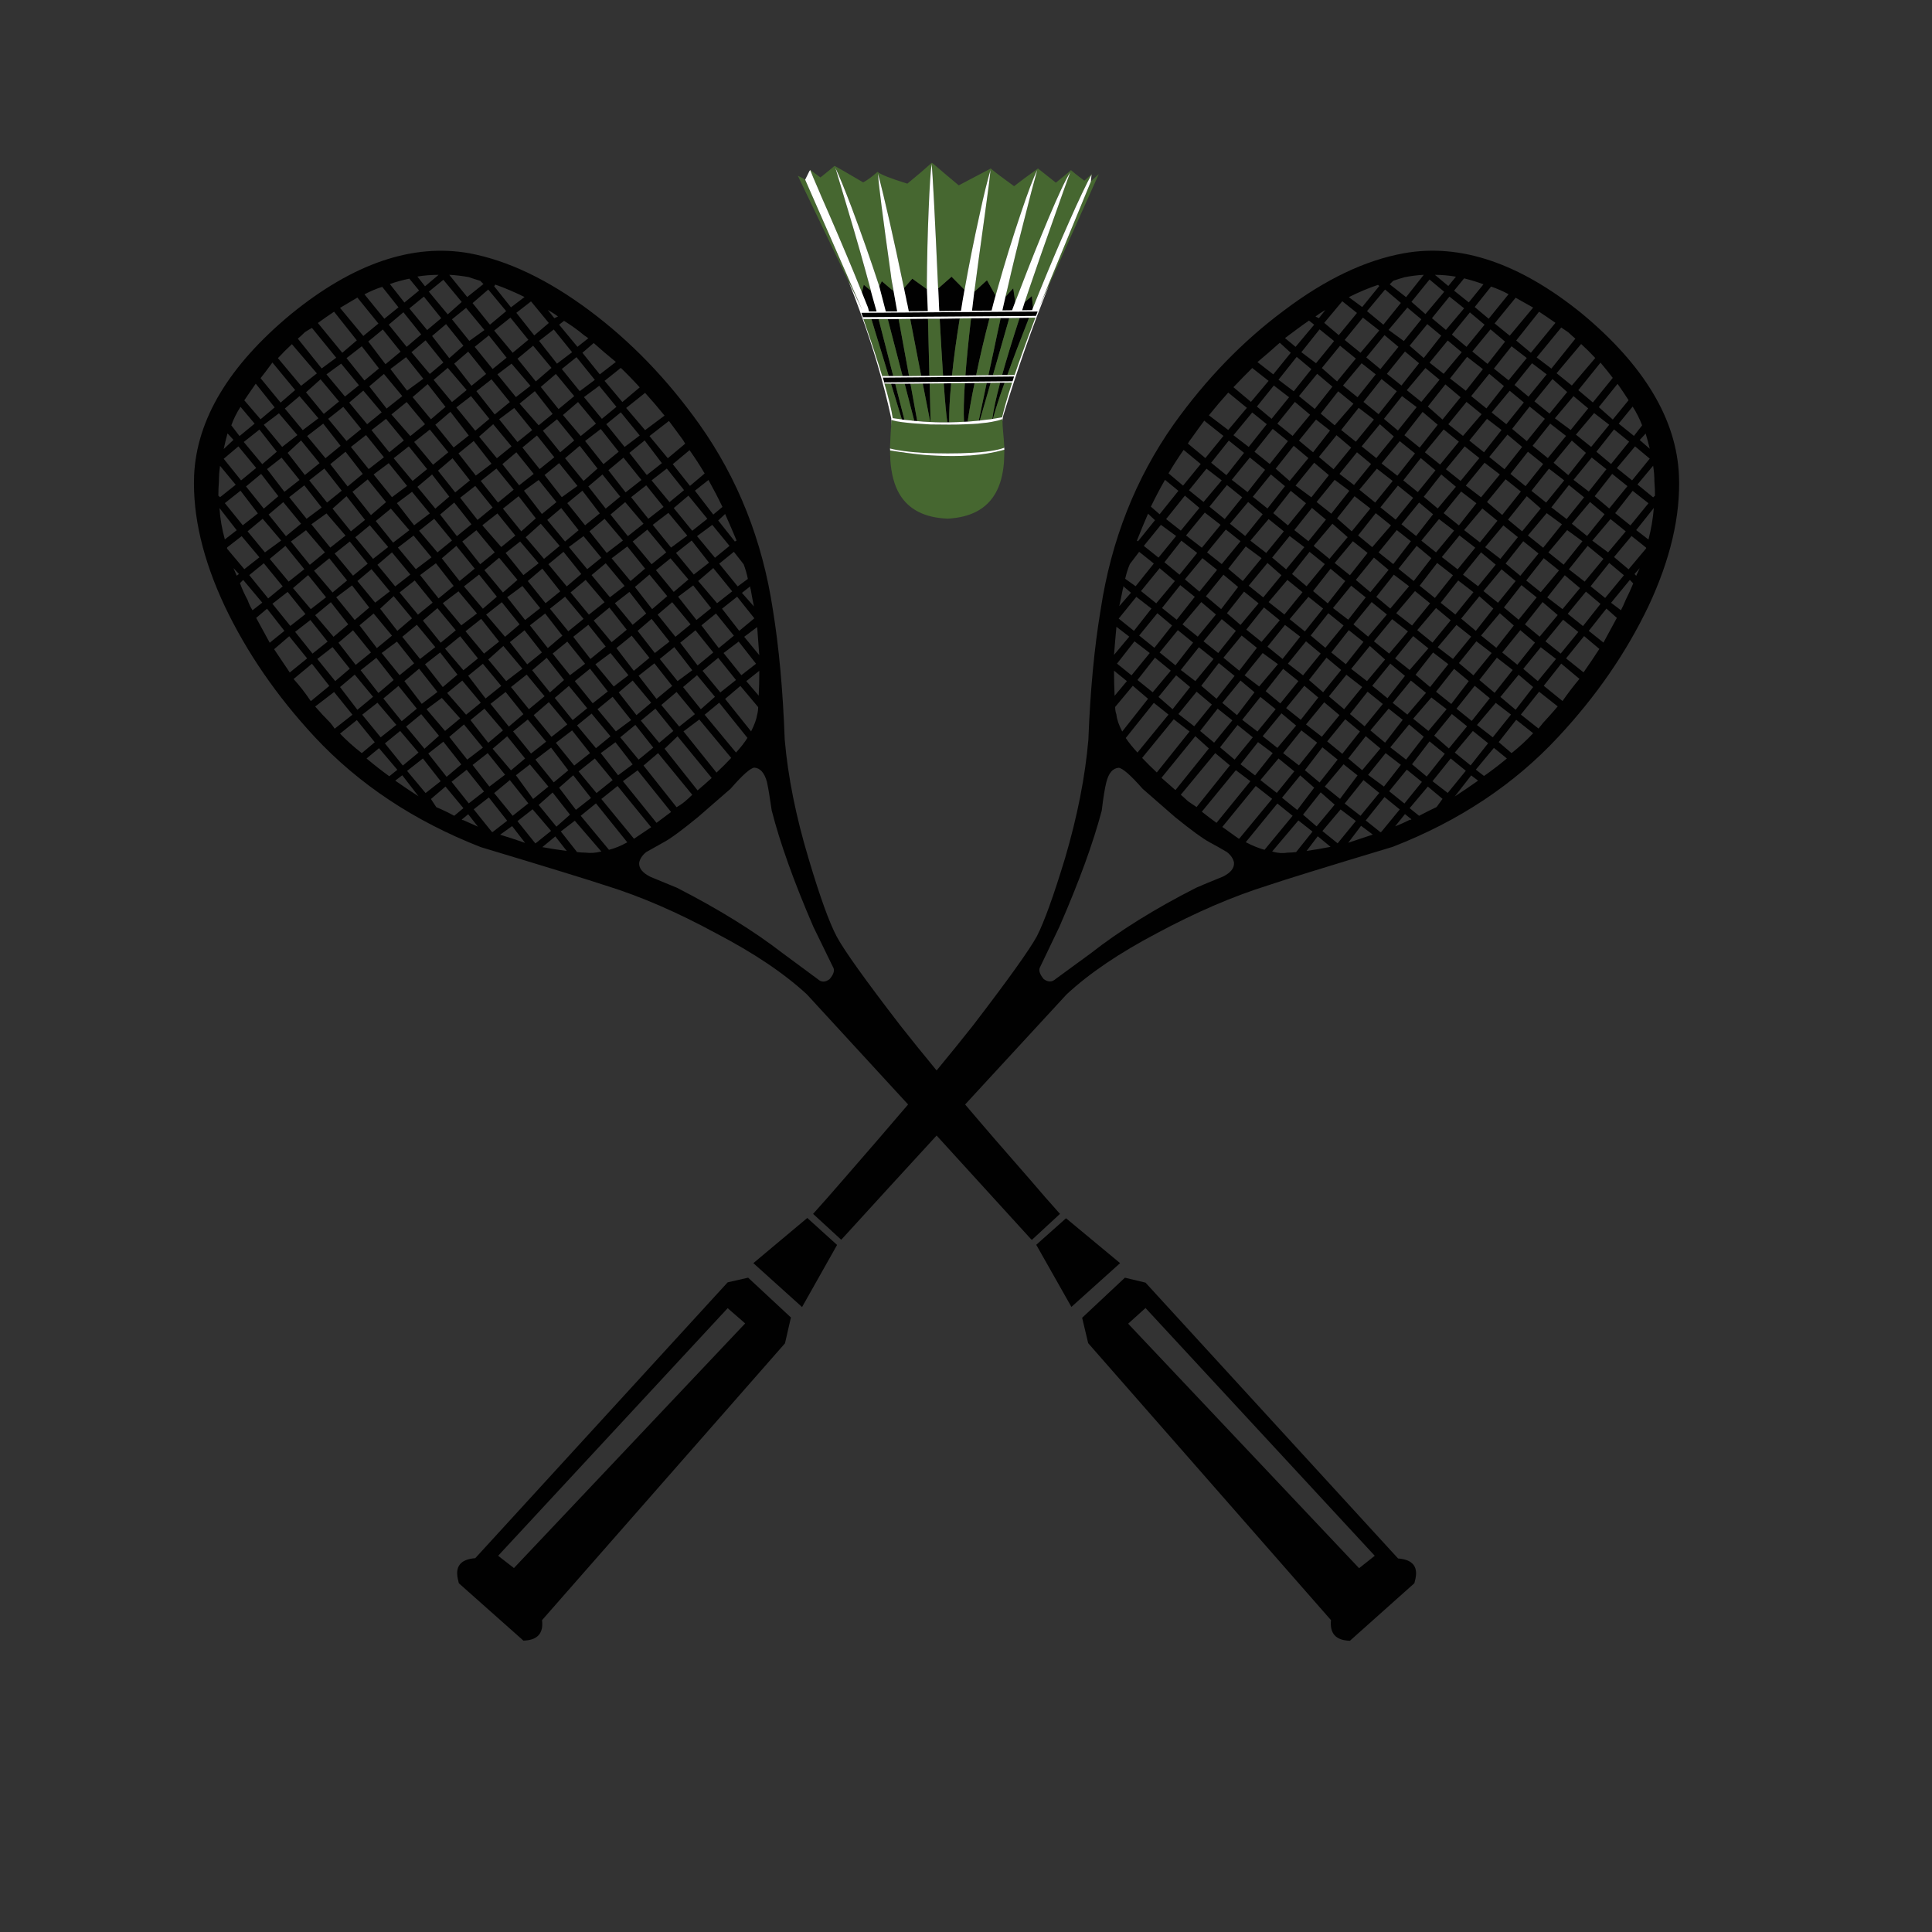 <?xml version="1.0" encoding="utf-8"?>
<!-- Generator: Adobe Illustrator 16.0.0, SVG Export Plug-In . SVG Version: 6.00 Build 0)  -->
<!DOCTYPE svg PUBLIC "-//W3C//DTD SVG 1.1//EN" "http://www.w3.org/Graphics/SVG/1.1/DTD/svg11.dtd">
<svg version="1.1" id="Layer_1" xmlns="http://www.w3.org/2000/svg" xmlns:xlink="http://www.w3.org/1999/xlink" x="0px" y="0px"
	 width="300px" height="300px" viewBox="0 0 300 300" enable-background="new 0 0 300 300" xml:space="preserve">
<rect x="0" y="0" width="300" height="300" fill="#333333" stroke="none"/>
<g>
	<path fill-rule="evenodd" clip-rule="evenodd" fill="#010101" d="M235.348,46.23l-3.266,3.989l2.346,1.907l3.639-4.362
		C237.102,47.223,236.195,46.712,235.348,46.23z M237.08,55.589l-2.367-1.819l-2.74,3.464l2.279,1.819L237.08,55.589z
		 M237.716,54.779l3.813-4.647c-0.848-0.599-1.694-1.176-2.542-1.731l-3.552,4.472L237.716,54.779z M240.171,58.132l-2.279-1.731
		l-2.718,3.375l2.17,1.82L240.171,58.132z M240.895,57.234l3.727-4.647c-0.366-0.307-0.73-0.636-1.097-0.986
		c-0.365-0.248-0.729-0.497-1.096-0.745l-3.814,4.646L240.895,57.234z M245.52,53.419l-3.814,4.537l2.367,1.907l3.639-4.274
		C246.98,54.8,246.25,54.077,245.52,53.419z M227.348,47.874l-2.279-1.819l-2.719,3.354l2.171,1.819L227.348,47.874z
		 M224.893,44.411l1.184-1.446c-1.096-0.19-2.185-0.285-3.266-0.285L224.893,44.411z M225.791,45.134l2.28,1.818l2.28-2.806
		c-0.98-0.364-1.98-0.672-3.004-0.92L225.791,45.134z M250.43,58.68c-0.6-0.789-1.234-1.578-1.906-2.367l-3.442,4.274l2.257,1.907
		L250.43,58.68z M228.992,47.676l2.17,1.819l3.09-3.813c-0.905-0.482-1.812-0.877-2.717-1.184L228.992,47.676z M220.99,42.679
		c-0.979,0.058-1.949,0.183-2.914,0.372c-0.614,0.176-1.191,0.358-1.732,0.548l-0.548,0.548l2.542,1.995l2.74-3.463H220.99z
		 M247.887,70.144l2.279,1.907l2.807-3.463l-2.346-1.907L247.887,70.144z M242.538,81.412l-2.367-1.732l-2.915,3.464l2.367,1.907
		L242.538,81.412z M249.158,79.855l-2.258-1.907l-2.828,3.376l2.367,1.906L249.158,79.855z M247.623,77.049l2.258,1.907l2.828-3.464
		l-2.367-1.907L247.623,77.049z M243.262,80.6l2.717-3.376l-2.366-1.906l-2.718,3.463L243.262,80.6z M249.443,72.863l-2.279-1.819
		l-2.828,3.463l2.367,1.819L249.443,72.863z M240.521,72.775l-2.718,3.441l2.28,1.819l2.805-3.441L240.521,72.775z M237.08,77.049
		l-2.915,3.639l2.192,1.819l2.893-3.551L237.08,77.049z M236.16,76.326l-2.368-1.907l-2.894,3.529l2.367,2.017L236.16,76.326z
		 M234.537,73.585l2.346,1.907l2.74-3.441l-2.367-1.907L234.537,73.585z M240.719,65.783l-2.74,3.441l2.367,1.907l2.828-3.442
		L240.719,65.783z M236.357,69.399l-2.28-1.907l-2.827,3.464l2.367,1.907L236.357,69.399z M236.619,62.495l-2.191-1.819
		l-2.806,3.375l2.28,1.82L236.619,62.495z M239.887,65.037l-2.368-1.906l-2.718,3.463l2.279,1.907L239.887,65.037z M238.264,62.319
		l2.346,1.907l2.74-3.354l-2.279-2.017L238.264,62.319z M246.615,63.416l-2.279-1.907l-2.894,3.441l2.454,1.819L246.615,63.416z
		 M246.264,70.32l-2.191-1.907l-2.828,3.441l2.28,1.929L246.264,70.32z M247.076,69.399l2.805-3.441l-2.344-1.819l-2.828,3.354
		L247.076,69.399z M248.26,63.217l2.17,1.93l2.455-3.003c-0.541-0.848-1.111-1.695-1.711-2.543L248.26,63.217z M232.521,80.863
		l-2.346-1.906l-2.828,3.354l2.455,1.907L232.521,80.863z M227.611,75.405l2.367,1.819l2.915-3.551l-2.368-1.819L227.611,75.405z
		 M229.255,78.145l-2.368-1.819l-2.717,3.354l2.367,1.907L229.255,78.145z M226.8,74.682l2.915-3.551l-2.279-1.82l-2.915,3.552
		L226.8,74.682z M222.525,79.855l-2.17-1.819l-2.74,3.376l2.279,1.818L222.525,79.855z M221.078,77.137l2.17,1.819l2.828-3.376
		l-2.279-1.907L221.078,77.137z M216.717,80.688l2.718-3.376l-2.367-1.907l-2.718,3.376L216.717,80.688z M222.898,73.038
		l-2.28-1.906l-2.718,3.463l2.258,1.819L222.898,73.038z M219.72,70.408l-2.368-1.907l-2.827,3.463l2.456,1.907L219.72,70.408z
		 M220.903,63.963l-2.827,3.616l2.367,1.929l2.805-3.551L220.903,63.963z M219.982,63.217l-2.279-1.709l-2.806,3.528l2.17,1.82
		L219.982,63.217z M228.158,68.413l2.28,1.819l2.718-3.463l-2.258-1.732L228.158,68.413z M226.537,68.588l-2.367-1.907l-2.916,3.551
		l2.367,1.907L226.537,68.588z M224.893,65.871l2.279,1.818l2.895-3.375l-2.346-1.907L224.893,65.871z M223.994,65.147l2.806-3.464
		l-2.367-1.994l-2.718,3.441L223.994,65.147z M228.443,61.508l2.367,1.907l2.719-3.464l-2.279-1.907L228.443,61.508z M231.447,51.14
		l-2.828,3.441l2.367,1.929l2.719-3.463L231.447,51.14z M230.264,57.322l-2.455-1.907l-2.652,3.354l2.455,1.907L230.264,57.322z
		 M225.441,51.951l2.279,1.907l2.805-3.441l-2.279-1.907L225.441,51.951z M226.975,54.691l-2.17-1.819l-2.828,3.441l2.193,1.731
		L226.975,54.691z M223.533,58.965l-2.191-1.819l-2.894,3.441l2.258,1.819L223.533,58.965z M218.164,54.582l-2.807,3.463
		l2.258,1.819l2.74-3.463L218.164,54.582z M215.621,51.227l2.367,1.732l2.718-3.376l-2.17-1.819L215.621,51.227z M223.797,52.126
		l-2.17-1.798l-2.74,3.354l2.191,1.907L223.797,52.126z M219.172,46.866l2.17,1.907l2.915-3.464l-2.28-1.907L219.172,46.866z
		 M217.527,47.041l-2.455-2.082l-2.805,3.354l2.542,2.104L217.527,47.041z M245.629,48.685c9.689,8.052,14.715,16.447,15.08,25.186
		c0.25,6.24-1.33,12.991-4.734,20.254c-3.449,7.219-8.109,13.978-13.984,20.276c-6.854,7.394-15.432,13.093-25.734,17.097
		c-10.243,3.084-16.725,5.086-19.442,6.007c-5.407,1.695-11.106,4.15-17.098,7.364c-5.874,3.084-10.572,6.262-14.095,9.536
		c-5.319,5.758-10.572,11.457-15.76,17.098c3.01,3.551,6.409,7.482,10.193,11.793c1.462,1.725,2.974,3.455,4.538,5.195l-4.363,4.033
		c-0.058-0.059-0.116-0.109-0.175-0.154c-4.808-5.289-9.681-10.639-14.621-16.045c-4.939,5.377-9.813,10.703-14.62,15.979
		c-0.059,0.059-0.124,0.125-0.197,0.197l-4.362-4.01c1.578-1.754,3.098-3.479,4.56-5.174c3.77-4.326,7.167-8.264,10.193-11.814
		c-5.174-5.641-10.412-11.34-15.717-17.098c-3.522-3.258-8.228-6.422-14.117-9.492c-5.991-3.258-11.698-5.729-17.119-7.408
		c-2.689-0.892-9.155-2.879-19.399-5.963c-10.317-4.033-18.917-9.739-25.799-17.119c-5.875-6.327-10.521-13.079-13.941-20.254
		c-3.419-7.277-5.012-14.051-4.778-20.319c0.395-8.739,5.429-17.112,15.103-25.12c9.63-7.833,18.843-10.968,27.641-9.404
		c5.992,1.126,12.209,4.092,18.654,8.9c6.386,4.764,12.071,10.646,17.054,17.646c5.992,8.446,9.798,18.047,11.42,28.802
		c0.95,5.831,1.563,12.553,1.841,20.167c0.497,5.757,1.731,11.917,3.705,18.478c1.725,5.816,3.178,9.85,4.362,12.101
		c1.169,2.177,4.472,6.795,9.908,13.854c1.622,2.061,3.492,4.375,5.611,6.947c2.134-2.586,4.019-4.918,5.656-6.992
		c5.392-7.029,8.694-11.639,9.907-13.832c1.141-2.235,2.594-6.262,4.362-12.078c1.929-6.546,3.142-12.698,3.639-18.456
		c0.292-7.643,0.929-14.372,1.907-20.188c1.637-10.784,5.422-20.385,11.354-28.802c5.026-7.029,10.726-12.911,17.097-17.646
		c6.416-4.853,12.627-7.818,18.633-8.9C226.771,37.747,235.984,40.867,245.629,48.685z M255.537,67.317l-0.922,1.008l1.557,1.359
		C255.982,68.895,255.771,68.106,255.537,67.317z M254.988,66.045c-0.365-0.965-0.854-1.937-1.469-2.915l-2.17,2.652l2.367,1.906
		L254.988,66.045z M256.699,72.314l-2.434,2.916l2.434,1.994l0.285-0.263c0-0.73-0.031-1.461-0.088-2.192
		C256.896,73.98,256.83,73.162,256.699,72.314z M253.52,76.216l-2.717,3.463l2.367,1.907l2.805-3.441L253.52,76.216z
		 M251.064,72.687l2.367,1.907l2.74-3.376l-2.279-1.907L251.064,72.687z M133.837,45.418l0.285-1.205l1.096,0.921
		c0.073,0.277,0.146,0.548,0.219,0.811l0.679,2.411h-0.043c-0.292,0-0.57,0-0.833,0c-0.088,0-0.168,0-0.241,0
		c-0.015,0-0.037,0-0.066,0l-0.153-0.592C134.473,47.004,134.159,46.222,133.837,45.418z M138.485,43.687l0.833,4.669
		c-0.059-0.015-0.117-0.015-0.175,0c-0.482,0-0.936,0-1.359,0c-0.088,0-0.168,0-0.241,0l-1.03-3.968
		c0.015,0.015,0.021,0.037,0.021,0.066l0.395-0.789l1.753,1.49c-0.015-0.088-0.021-0.168-0.021-0.241
		C138.587,44.505,138.528,44.096,138.485,43.687z M143.921,44.52l0.153,3.792c-0.059,0-0.109,0-0.153,0
		c-0.994,0.015-1.929,0.022-2.806,0.022c-0.073-0.365-0.146-0.731-0.219-1.097c-0.029-0.116-0.059-0.233-0.088-0.351
		c-0.029-0.16-0.059-0.314-0.087-0.46c-0.103-0.453-0.198-0.906-0.285-1.359c-0.015-0.059-0.022-0.109-0.022-0.153
		c-0.015-0.059-0.029-0.117-0.044-0.175l1.293-1.469l2.258,1.622C143.921,44.761,143.921,44.637,143.921,44.52z M151.285,45.309
		l1.973-1.797l1.338,2.389c-0.219,0.774-0.424,1.549-0.613,2.324c-1.067,0-2.083,0.007-3.047,0.021
		C151.037,47.296,151.154,46.318,151.285,45.309z M157.643,46.887c-0.176,0.438-0.336,0.87-0.482,1.294
		c-0.511,0-1.016,0.007-1.512,0.021c0.16-0.687,0.32-1.396,0.482-2.126l1.205-1.315L157.643,46.887z M160.404,47.787
		c-0.043,0.116-0.088,0.24-0.131,0.372c-0.541,0-1.06,0.008-1.557,0.022c0.117-0.41,0.248-0.826,0.395-1.25l1.117-0.965
		L160.404,47.787z M149.773,45.002c-0.205,1.125-0.387,2.214-0.548,3.266c-1.184,0.015-2.309,0.029-3.376,0.044
		c-0.059-1.096-0.109-2.229-0.153-3.397c-0.015-0.029-0.022-0.065-0.022-0.109l2.083-1.841L149.773,45.002z M149.028,49.452
		c-0.541,3.317-0.943,6.277-1.206,8.878c-0.482,0-0.943,0.007-1.381,0.021c-0.161-2.439-0.336-5.392-0.526-8.855
		C146.895,49.481,147.932,49.466,149.028,49.452z M149.905,58.308c0.19-2.499,0.482-5.458,0.877-8.878
		c0.92,0,1.878-0.008,2.872-0.022c-0.819,3.128-1.513,6.087-2.083,8.878C151.001,58.3,150.446,58.308,149.905,58.308z
		 M143.285,59.557c0.059,0,0.117,0,0.175,0c0.219,0,0.438,0,0.658,0c0.073-0.015,0.153-0.015,0.241,0l0.11,4.581
		c0,0.029,0,0.059,0,0.088l0.022,1.293c-0.015,0-0.029,0-0.044,0L143.285,59.557z M144.315,58.374c-0.088-0.015-0.168-0.015-0.241,0
		c-0.292,0-0.577,0-0.855,0c-0.059,0-0.117,0-0.175,0l-1.709-8.855h0.022c0.803,0,1.658-0.008,2.564-0.022c0.059,0,0.117,0,0.175,0
		L144.315,58.374z M141.159,58.395c-0.146-0.015-0.292-0.015-0.438,0c-0.19,0-0.38,0-0.57,0l-2.302-8.855c0.102,0,0.204,0,0.307,0
		c0.365,0,0.752,0,1.161,0c0.073-0.015,0.146-0.015,0.219,0L141.159,58.395z M138.704,58.395c-0.044,0-0.081,0-0.11,0
		c-0.205,0-0.402,0-0.592,0l-2.696-8.855c0.043,0,0.095,0,0.153,0c0.029,0,0.066,0,0.109,0c0.249,0,0.519,0,0.811,0h0.044
		L138.704,58.395z M157.467,58.461l-0.24,0.745l-19.925,0.175l-0.219-0.745L157.467,58.461z M154.18,58.264c-0.205,0-0.395,0-0.57,0
		c-0.014,0-0.029,0-0.044,0c-0.029,0-0.059,0-0.088,0l0.768-3.529c0.337-1.637,0.716-3.42,1.14-5.349c0.438,0,0.877,0,1.315,0h0.022
		L154.18,58.264z M155.604,58.242c0.688-2.47,1.594-5.429,2.719-8.877c0.482-0.015,0.972-0.022,1.469-0.022
		c-1.345,3.405-2.47,6.371-3.376,8.899C156.137,58.242,155.867,58.242,155.604,58.242z M147.691,59.513c0,0.029,0,0.059,0,0.088
		c-0.219,2.309-0.322,4.304-0.307,5.984c-0.044,0-0.088,0-0.131,0c-0.029-0.015-0.051-0.015-0.066,0c-0.029,0-0.059,0-0.088,0
		c-0.175-1.242-0.358-3.237-0.548-5.984c-0.015-0.029-0.022-0.052-0.022-0.065C146.91,59.521,147.296,59.513,147.691,59.513z
		 M149.817,59.492c0.482,0,0.986-0.008,1.513-0.022c-0.016,0.044-0.021,0.088-0.021,0.132c-0.424,2.031-0.775,3.982-1.053,5.853
		v0.021c-0.19,0-0.38,0.008-0.57,0.022c-0.073-1.462-0.03-3.427,0.131-5.896C149.817,59.572,149.817,59.536,149.817,59.492z
		 M153.828,59.448l-1.688,5.853c-0.059,0-0.109,0.007-0.153,0.021V65.3l1.228-5.853c0.043,0,0.096,0,0.153,0
		C153.515,59.448,153.668,59.448,153.828,59.448z M155.998,59.425c-0.029,0.059-0.051,0.117-0.064,0.176
		c-0.789,2.206-1.375,4.019-1.754,5.436c-0.029,0-0.059,0-0.088,0c0.16-1.314,0.548-3.127,1.162-5.436
		c0-0.059,0.014-0.117,0.043-0.176C155.517,59.425,155.75,59.425,155.998,59.425z M142.431,65.388
		c-0.103-0.015-0.198-0.022-0.285-0.022c-0.044,0-0.081,0-0.11,0h-0.022c-0.015-0.015-0.029-0.021-0.044-0.021l-1.49-5.743
		l-0.022-0.022c0.146,0,0.3,0,0.46,0c0.146-0.014,0.299-0.014,0.46,0v0.022L142.431,65.388z M140.436,65.191
		c-0.117-0.015-0.234-0.029-0.351-0.044c-0.015-0.015-0.029-0.022-0.044-0.022l-1.688-5.546c0.161-0.014,0.336-0.014,0.526,0
		c0.044,0,0.08,0,0.109,0l0.022,0.022l1.425,5.567V65.191z M133.991,49.254l-0.241-0.679l27.378-0.198l-0.263,0.68L133.991,49.254z
		 M179.344,80.776l-1.074-1.009c-0.614,1.403-1.191,2.799-1.732,4.187l0.176,0.088L179.344,80.776z M204.068,50.417l-0.811-0.636
		c-0.789,0.541-1.578,1.11-2.367,1.71c-0.482,0.365-0.936,0.701-1.359,1.008l1.645,1.359L204.068,50.417z M204.266,49.145
		l0.527,0.263l1.008-1.271C205.26,48.444,204.748,48.78,204.266,49.145z M210.711,48.597l-2.279-1.819l-2.807,3.354l2.258,1.907
		L210.711,48.597z M214.174,44.411l-0.197-0.176c-1.447,0.482-2.959,1.118-4.537,1.907l2.082,1.534L214.174,44.411z M200.43,54.779
		l-1.709-1.557c-1.154,1.038-2.309,2.039-3.463,3.003l2.454,1.907L200.43,54.779z M193.175,70.32l-2.368-1.907l-2.739,3.441
		l2.368,1.929L193.175,70.32z M190.72,66.769l2.894-3.441l-2.894-2.367c-1.038,1.154-2.038,2.33-3.003,3.528L190.72,66.769z
		 M194.445,64.05l-2.914,3.529l2.367,1.819l2.806-3.528L194.445,64.05z M196.988,59.141l-2.543-1.995
		c-0.979,0.965-1.95,1.958-2.914,2.981l2.717,2.279L196.988,59.141z M213.626,58.132l-2.192-1.731l-2.893,3.463l2.258,1.819
		L213.626,58.132z M212.157,55.501l2.192,1.82l2.805-3.464l-2.169-1.819L212.157,55.501z M207.619,59.228l2.916-3.551l-2.455-1.995
		l-2.828,3.464L207.619,59.228z M214.174,51.315l-2.543-1.994l-2.827,3.463l2.455,1.995L214.174,51.315z M202.074,54.691l2.279,1.71
		l2.807-3.441l-2.258-1.819L202.074,54.691z M201.351,55.415l-2.827,3.551l2.367,1.797l2.74-3.44L201.351,55.415z M185.086,67.953
		c-0.248,0.307-0.46,0.613-0.635,0.92l2.718,2.259l2.806-3.442l-2.981-2.367C186.321,66.228,185.686,67.105,185.086,67.953z
		 M191.706,117.952l2.827-3.463l-2.367-1.907l-2.717,3.463L191.706,117.952z M183.354,123.41c0.366,0.307,0.73,0.636,1.097,0.986
		c0.424,0.307,0.877,0.614,1.358,0.921l5.173-6.467l-2.279-1.906L183.354,123.41z M180.352,120.78
		c0.672,0.599,1.396,1.234,2.17,1.906l5.195-6.466l-2.104-1.907L180.352,120.78z M184.713,113.589l-2.454-1.906l-4.91,6.006
		c0.673,0.716,1.433,1.468,2.28,2.257L184.713,113.589z M185.438,112.779l2.739-3.376l-2.367-1.994l-2.827,3.463L185.438,112.779z
		 M182.631,104.866l-2.74,3.354l2.192,1.907l2.718-3.441L182.631,104.866z M192.89,111.77l2.368,1.819l2.826-3.463l-2.367-1.907
		L192.89,111.77z M191.355,111.858l-2.279-1.819l-2.719,3.463l2.17,1.819L191.355,111.858z M189.799,109.14l2.28,1.906l2.718-3.551
		l-2.17-1.819L189.799,109.14z M188.9,108.504l2.806-3.551l-2.455-1.995l-2.718,3.529L188.9,108.504z M193.262,104.866l2.258,1.731
		l2.916-3.463l-2.367-1.732L193.262,104.866z M188.439,102.323l-2.279-1.819l-2.806,3.529l2.258,1.731L188.439,102.323z
		 M196.266,94.322l-2.74,3.441l2.367,1.907l2.828-3.354L196.266,94.322z M195.17,100.591l-2.368-1.907l-2.827,3.441l2.455,2.017
		L195.17,100.591z M190.522,95.22l2.104,1.819l2.806-3.354l-2.258-1.819L190.522,95.22z M191.903,97.96l-2.192-1.819l-2.827,3.441
		l2.28,1.819L191.903,97.96z M186.533,93.489l-2.916,3.464l2.367,1.907l2.828-3.441L186.533,93.489z M181.996,97.127l-2.28-1.907
		l-2.827,3.464l2.367,1.907L181.996,97.127z M185.262,99.78l-2.367-1.929l-2.828,3.463l2.455,1.995L185.262,99.78z M180.439,94.41
		l2.279,1.819l2.807-3.551l-2.258-1.819L180.439,94.41z M183.99,89.959l2.258,1.907l2.74-3.375l-2.279-1.819L183.99,89.959z
		 M180.813,87.308l2.345,1.929l2.74-3.376l-2.455-1.907L180.813,87.308z M182.434,90.223l-2.367-1.995l-2.893,3.551l2.367,1.907
		L182.434,90.223z M182.631,83.23l-2.367-1.731l-2.652,3.267l2.279,1.819L182.631,83.23z M184.166,83.143l2.455,1.907l2.914-3.552
		l-2.454-1.906L184.166,83.143z M196.813,87.417l-2.915,3.529l2.258,1.818l2.828-3.44L196.813,87.417z M192.254,91.144l-2.279-1.907
		l-2.719,3.354l2.367,1.995L192.254,91.144z M192.627,84.042l-2.279-1.819l-2.916,3.551l2.279,1.819L192.627,84.042z
		 M194.161,83.954l2.455,1.907l2.739-3.354l-2.367-1.907L194.161,83.954z M195.893,86.672l-2.455-1.819l-2.718,3.463l2.258,1.907
		L195.893,86.672z M212.99,93.489l-2.828,3.464l2.279,1.907l2.916-3.441L212.99,93.489z M209.439,97.851l-2.719,3.463l2.258,1.82
		l2.74-3.464L209.439,97.851z M206.984,94.41l2.367,1.819l2.719-3.464l-2.259-1.818L206.984,94.41z M199.158,102.323l2.74-3.463
		l-2.367-1.82l-2.718,3.376L199.158,102.323z M205.077,101.49l-2.28-1.907l-2.805,3.464l2.345,1.819L205.077,101.49z
		 M203.521,98.684l2.279,1.907l2.828-3.464l-2.368-1.907L203.521,98.684z M205.45,94.498l-2.28-1.819l-2.915,3.463l2.367,1.907
		L205.45,94.498z M202.25,91.955l-2.346-1.907l-2.916,3.441l2.455,1.93L202.25,91.955z M202.885,91.034l2.828-3.441l-2.367-1.907
		l-2.719,3.442L202.885,91.034z M200.255,83.23l-2.718,3.354l2.17,1.819l2.828-3.441L200.255,83.23z M210.535,90.047l2.258,1.907
		l2.828-3.463l-2.279-1.907L210.535,90.047z M208.891,90.223l-2.279-1.907l-2.718,3.463l2.28,1.907L208.891,90.223z M207.247,87.417
		l2.368,1.907l2.74-3.464l-2.28-1.819L207.247,87.417z M206.437,86.782l2.827-3.376l-2.367-2.082l-2.916,3.441L206.437,86.782z
		 M210.886,83.143l2.192,1.819l2.915-3.376l-2.367-1.907L210.886,83.143z M213.801,72.775l-2.718,3.266l2.455,1.995l2.718-3.354
		L213.801,72.775z M212.793,78.957l-2.455-1.907l-2.719,3.441l2.28,2.017L212.793,78.957z M207.992,73.585l2.258,1.732l2.652-3.267
		l-2.191-1.819L207.992,73.585z M209.527,76.216l-2.28-1.71l-2.806,3.441l2.279,1.819L209.527,76.216z M204.068,71.854l-2.893,3.551
		l2.455,1.819l2.718-3.441L204.068,71.854z M202.797,78.145l-2.367-1.929l-2.718,3.463l2.28,1.907L202.797,78.145z M200.255,74.682
		l2.915-3.551l-2.279-1.907l-2.807,3.551L200.255,74.682z M205.889,80.688l-2.17-1.819l-2.74,3.441l2.191,1.731L205.889,80.688z
		 M201.701,61.508l2.455,1.994l2.74-3.463l-2.367-1.995L201.701,61.508z M201.701,68.413l2.192,1.819l2.63-3.375l-2.17-1.71
		L201.701,68.413z M198.348,65.783l2.367,1.906l2.719-3.287l-2.367-1.995L198.348,65.783z M197.449,65.037l2.718-3.354l-2.367-1.819
		l-2.63,3.267L197.449,65.037z M214.262,65.871l-2.828,3.44l2.279,1.82l2.719-3.354L214.262,65.871z M209.812,69.508l-2.279-1.929
		l-2.739,3.376l2.279,1.907L209.812,69.508z M210.162,62.692l-2.367-1.93l-2.718,3.464l2.17,1.819L210.162,62.692z M211.719,62.407
		l2.346,1.907l2.828-3.552l-2.368-1.906L211.719,62.407z M213.342,65.147l-2.368-1.819l-2.718,3.441l2.279,1.819L213.342,65.147z
		 M194.797,70.144l2.367,1.907l2.828-3.551l-2.367-1.907L194.797,70.144z M190.172,80.6l2.718-3.376l-2.367-1.906l-2.718,3.354
		L190.172,80.6z M196.068,79.855l-2.258-1.907l-2.828,3.376l2.367,1.906L196.068,79.855z M194.533,77.137l2.28,1.819l2.718-3.464
		l-2.191-1.819L194.533,77.137z M196.44,72.951l-2.366-1.907l-2.807,3.463l2.455,1.907L196.44,72.951z M187.344,72.775l-2.718,3.354
		l2.258,1.819l2.827-3.354L187.344,72.775z M183.99,76.961l-2.916,3.639l2.28,1.798l2.894-3.529L183.99,76.961z M182.982,76.216
		l-2.082-1.71c-0.79,1.389-1.521,2.776-2.192,4.165l1.358,1.184L182.982,76.216z M181.447,73.499l2.258,1.906l2.74-3.354
		l-2.652-2.192C182.945,71.073,182.164,72.286,181.447,73.499z M191.903,119.595l-5.282,6.445c0.848,0.672,1.607,1.249,2.279,1.731
		l5.261-6.467L191.903,119.595z M208.08,124.045l2.719-3.639l-2.17-1.731l-2.916,3.463L208.08,124.045z M214.174,123.125
		l-2.455-1.994l-2.915,3.639l2.455,1.906L214.174,123.125z M212.441,120.319l2.456,1.819l2.63-3.375l-2.367-1.819L212.441,120.319z
		 M214.35,116.22l-2.279-1.907l-2.719,3.463l2.17,1.819L214.35,116.22z M205.34,116.044l-2.718,3.551l2.28,1.907l2.805-3.551
		L205.34,116.044z M201.898,120.407l-2.828,3.463l2.368,1.907l2.63-3.463L201.898,120.407z M200.979,119.771l-2.455-1.995
		l-2.807,3.354l2.543,1.994L200.979,119.771z M199.246,116.944l2.455,1.906l2.828-3.529l-2.455-1.906L199.246,116.944z
		 M205.625,109.052l-2.828,3.441l2.455,1.907l2.74-3.354L205.625,109.052z M201.264,112.669l-2.279-1.907l-2.916,3.551l2.279,1.819
		L201.264,112.669z M201.614,105.764l-2.368-1.907l-2.718,3.464l2.28,1.907L201.614,105.764z M204.705,108.307l-2.17-1.819
		l-2.828,3.463l2.279,1.819L204.705,108.307z M203.258,105.588l2.192,1.907l2.806-3.463l-2.28-1.907L203.258,105.588z
		 M211.171,113.589l-2.28-1.906l-2.805,3.44l2.346,1.93L211.171,113.589z M209.812,103.857l2.456,1.907l2.805-3.354l-2.367-2.104
		L209.812,103.857z M211.895,112.779l2.827-3.464l-2.366-1.906l-2.74,3.463L211.895,112.779z M209.066,104.778l-2.718,3.354
		l2.367,1.995l2.806-3.441L209.066,104.778z M195.345,115.234l-2.718,3.441l2.258,1.731l2.74-3.463L195.345,115.234z
		 M194.994,122.05l-5.195,6.357c1.037,0.73,1.885,1.337,2.543,1.819h0.088l5.107-6.182L194.994,122.05z M175.441,87.592
		c-0.307,0.73-0.548,1.491-0.723,2.28l1.621,1.161l2.828-3.529l-2.279-1.819L175.441,87.592z M174.434,91.034
		c0,0.19-0.029,0.344-0.088,0.461c-0.176,0.906-0.358,1.782-0.548,2.63l1.819-2.082L174.434,91.034z M176.625,105.588l2.367,1.907
		l2.807-3.354l-2.455-2.017L176.625,105.588z M178.27,108.504l-2.367-2.017l-2.74,3.288c0,0.424,0.066,0.818,0.197,1.184
		c0.059,0.716,0.357,1.593,0.898,2.63L178.27,108.504z M173.359,97.325c-0.131,1.389-0.256,2.843-0.373,4.362l2.367-2.827
		L173.359,97.325z M178.532,101.402l-2.368-1.819l-2.717,3.464l2.258,1.819L178.532,101.402z M178.795,94.498l-2.346-1.819
		l-2.739,3.375l2.368,1.907L178.795,94.498z M172.986,104.142c0,1.33,0.029,2.631,0.088,3.901l1.907-2.279L172.986,104.142z
		 M171.803,121.415c-0.248,0.965-0.489,2.448-0.723,4.45c-1.33,5.027-3.516,11.025-6.555,17.996l-3.003,6.27
		c-0.292,0.481-0.109,1.118,0.548,1.907c0.672,0.482,1.279,0.482,1.819,0l5.458-3.99c4.486-3.521,9.944-6.919,16.375-10.192
		c0.963-0.424,2.352-1.001,4.164-1.731c1.213-0.6,1.79-1.323,1.731-2.171c-0.116-0.613-0.481-1.161-1.096-1.644
		c-0.906-0.541-1.812-1.052-2.718-1.534c-1.038-0.556-2.828-1.863-5.371-3.924l-4.998-4.362c-1.869-2.119-3.111-3.207-3.726-3.266
		C172.805,119.282,172.168,120.012,171.803,121.415z M193.438,130.775c1.038,0.541,2.01,0.936,2.916,1.184l4.361-5.283l-2.367-1.906
		L193.438,130.775z M202.337,126.5l2.104,1.819l2.806-3.376l-2.17-1.907L202.337,126.5z M204.617,129.854l-1.732,2.28
		c1.213-0.176,2.455-0.388,3.727-0.637L204.617,129.854z M199.904,132.397c0.424,0,0.877-0.029,1.359-0.088l2.543-3.179
		l-2.192-1.731l-4.077,4.822C198.385,132.47,199.174,132.529,199.904,132.397z M214.35,129.218c0.059,0,0.117-0.029,0.175-0.088
		l2.827-3.441l-2.366-1.929l-2.915,3.639L214.35,129.218z M211.346,128.232l-1.994,2.631c1.271-0.424,2.543-0.848,3.814-1.271
		L211.346,128.232z M210.535,127.487l-2.367-1.798l-2.828,3.354l2.367,1.907L210.535,127.487z M174.806,114.598
		c0.482,0.716,1.089,1.469,1.819,2.258l4.822-5.896l-2.279-1.819L174.806,114.598z M255.625,85.05l-2.279-1.82l-2.719,3.267
		l2.258,1.907l2.74-3.267C255.566,85.08,255.566,85.05,255.625,85.05z M248.348,100.766l-2.369-1.994l-2.805,3.463l2.719,2.17
		C246.74,103.192,247.559,101.979,248.348,100.766z M243.438,95.308l2.367,1.907l2.719-3.441l-2.26-1.907L243.438,95.308z
		 M245.081,98.136l-2.367-1.907l-2.74,3.354l2.367,1.907L245.081,98.136z M241.617,102.323l-2.367-1.819l-2.718,3.354l2.258,1.907
		L241.617,102.323z M235.063,97.127l-2.17-1.907l-2.915,3.464l2.367,1.907L235.063,97.127z M235.809,96.229l2.806-3.464
		l-2.366-1.906l-2.719,3.463L235.809,96.229z M238.352,99.78l-2.279-1.929l-2.807,3.463l2.346,1.907L238.352,99.78z M236.795,96.953
		l2.279,1.907l2.807-3.354l-2.346-2.017L236.795,96.953z M236.992,90.135l2.258,1.819l2.828-3.376l-2.367-1.906L236.992,90.135z
		 M235.348,90.223l-2.191-1.819l-2.805,3.375l2.257,1.82L235.348,90.223z M233.792,87.504l2.28,1.907l2.827-3.463l-2.367-1.907
		L233.792,87.504z M232.981,86.782l2.718-3.376l-2.258-1.819l-2.828,3.376L232.981,86.782z M249.881,87.417l-2.893,3.616
		l2.258,1.819l2.916-3.528L249.881,87.417z M245.344,91.319l-2.367-1.994l-2.719,3.44l2.368,1.82L245.344,91.319z M245.717,84.042
		l-2.367-1.731l-2.916,3.463l2.367,1.907L245.717,84.042z M247.252,83.954l2.453,1.819l2.74-3.266l-2.367-1.907L247.252,83.954z
		 M248.982,86.782l-2.455-2.017l-2.915,3.639l2.454,1.907L248.982,86.782z M254.068,82.31l1.906,1.469
		c0.424-1.637,0.701-3.273,0.834-4.91L254.068,82.31z M254.068,89.412c0.189-0.424,0.373-0.818,0.547-1.184l-0.811,0.899
		L254.068,89.412z M253.607,90.595l-0.525-0.548l-2.916,3.552l1.535,1.161c0.248-0.482,0.496-1.022,0.744-1.622
		C252.869,92.291,253.258,91.443,253.607,90.595z M248.982,99.78c0.73-1.344,1.426-2.623,2.082-3.836l-1.621-1.446l-2.74,3.463
		L248.982,99.78z M229.518,121.217l-1.074-0.811l-2.543,3.266C227.113,122.883,228.319,122.065,229.518,121.217z M229.167,119.508
		l1.271,0.986c1.212-0.848,2.397-1.754,3.551-2.719l-2.017-1.644L229.167,119.508z M224.805,123.125l2.807-3.441l-2.346-1.907
		l-2.828,3.529L224.805,123.125z M228.356,118.85l2.718-3.441l-2.367-1.907l-2.807,3.354L228.356,118.85z M219.26,118.675
		l2.279,1.906l2.806-3.528l-2.368-1.93L219.26,118.675z M215.708,122.862l2.368,1.907l2.718-3.354l-2.346-1.906L215.708,122.862z
		 M215.884,116.044l2.454,1.907l2.74-3.551l-2.279-1.907L215.884,116.044z M219.435,111.595l2.368,1.906l2.827-3.375l-2.368-1.819
		L219.435,111.595z M217.813,111.77l-2.191-1.731l-2.828,3.376l2.279,1.906L217.813,111.77z M216.256,109.14l2.28,1.819l2.894-3.376
		l-2.346-1.907L216.256,109.14z M215.445,108.417l2.719-3.463l-2.28-1.907l-2.806,3.441L215.445,108.417z M232.258,109.14
		l-2.915,3.441l2.454,1.907l2.828-3.529L232.258,109.14z M227.809,112.779l-2.367-1.907l-2.74,3.354l2.279,1.995L227.809,112.779z
		 M228.071,105.764l-2.28-1.907l-2.805,3.552l2.367,1.906L228.071,105.764z M229.715,105.588l2.367,1.995l2.807-3.551l-2.455-1.907
		L229.715,105.588z M231.338,108.417l-2.346-1.929l-2.828,3.551l2.367,1.907L231.338,108.417z M224.893,103.134l-2.367-1.82
		l-2.718,3.464l2.257,1.907L224.893,103.134z M225.616,102.323l2.827-3.463l-2.279-1.82l-2.916,3.464L225.616,102.323z
		 M231.622,101.402l-2.367-1.819l-2.718,3.376l2.258,1.907L231.622,101.402z M231.885,94.498l-2.17-1.907l-2.828,3.463l2.28,1.907
		L231.885,94.498z M222.986,94.41l-2.916,3.441l2.367,1.929l2.828-3.463L222.986,94.41z M219.435,98.772l-2.806,3.463l2.258,1.798
		l2.916-3.354L219.435,98.772z M218.623,98.048l-2.455-1.907l-2.826,3.441l2.366,1.907L218.623,98.048z M216.805,95.22l2.455,1.907
		l2.805-3.441l-2.345-1.907L216.805,95.22z M223.161,87.417l-2.718,3.529l2.367,1.906l2.806-3.528L223.161,87.417z M218.799,91.034
		l-2.367-1.797l-2.719,3.441l2.171,1.819L218.799,91.034z M219.084,84.042l-2.191-1.731l-2.828,3.463l2.279,1.819L219.084,84.042z
		 M222.262,86.672l-2.279-1.907l-2.828,3.551l2.368,1.907L222.262,86.672z M220.706,83.954l2.28,1.819l2.805-3.375l-2.345-1.798
		L220.706,83.954z M228.795,91.955l-2.367-1.819l-2.719,3.464l2.279,1.819L228.795,91.955z M229.979,85.773l-2.807,3.464
		l2.346,1.797l2.74-3.354L229.979,85.773z M226.34,88.404l2.74-3.354l-2.455-1.907l-2.74,3.354L226.34,88.404z M221.715,122.138
		l-2.828,3.354l1.469,1.184c0.906-0.481,1.813-0.935,2.718-1.358l0.921-1.271L221.715,122.138z M235.809,104.778l-2.827,3.441
		l2.366,1.995l2.719-3.529L235.809,104.778z M242.626,108.855c0.847-1.213,1.724-2.36,2.63-3.441l-2.827-2.367l-2.718,3.441
		L242.626,108.855z M239.623,112.231c0.789-0.848,1.542-1.695,2.258-2.543l-2.894-2.279l-2.827,3.551l2.739,2.17
		C239.133,112.823,239.375,112.523,239.623,112.231z M235.436,111.77l-2.718,3.464l1.995,1.71c1.213-0.965,2.331-1.995,3.354-3.091
		L235.436,111.77z M218.887,127.311c0.131,0,0.227-0.029,0.285-0.087l-1.008-0.812l-1.535,1.907
		C217.418,128.013,218.17,127.676,218.887,127.311z M95.631,56.204c-1.169-0.95-2.316-1.929-3.441-2.938l-1.754,1.513l2.697,3.354
		L95.631,56.204z M93.878,59.141l2.762,3.287l2.696-2.279c-0.95-1.052-1.929-2.061-2.938-3.025L93.878,59.141z M76.736,44.455
		l2.608,3.266l2.104-1.6c-1.563-0.774-3.076-1.418-4.537-1.93L76.736,44.455z M75.07,44.104l-0.504-0.505
		c-0.57-0.16-1.162-0.351-1.775-0.569c-0.95-0.176-1.929-0.293-2.938-0.351h-0.087l2.784,3.441L75.07,44.104z M73.383,47.063
		l2.696,3.354l2.521-2.104l-2.784-3.354L73.383,47.063z M76.736,51.337l2.872,3.441l2.433-2.017l-2.784-3.441L76.736,51.337z
		 M78.666,55.545l-2.762-3.463l-2.192,1.775l2.784,3.441L78.666,55.545z M77.241,58.132l2.872,3.529l2.257-1.754l-2.937-3.441
		L77.241,58.132z M86.819,50.417l2.85,3.441l1.688-1.337c-0.453-0.292-0.898-0.629-1.337-1.009c-0.79-0.613-1.6-1.176-2.433-1.688
		L86.819,50.417z M83.707,52.937l2.784,3.529l2.345-1.775l-2.849-3.529L83.707,52.937z M85.219,50.154L82.458,46.8l-2.28,1.775
		l2.784,3.507L85.219,50.154z M85.636,57.124l-2.85-3.441l-2.433,2.017l2.85,3.529L85.636,57.124z M87.236,57.299l2.784,3.441
		l2.345-1.754l-2.85-3.528L87.236,57.299z M86.644,49.145c-0.497-0.38-1.022-0.716-1.578-1.008l1.008,1.271L86.644,49.145z
		 M89.165,61.508l-2.85-3.441l-2.346,2.017l2.762,3.441L89.165,61.508z M87.411,64.446l2.762,3.266l2.367-1.929l-2.784-3.354
		L87.411,64.446z M83.049,60.741l-2.367,1.929l2.959,3.376l2.17-1.775L83.049,60.741z M89.165,68.391l-2.674-3.288l-2.192,1.775
		l2.696,3.354L89.165,68.391z M74.391,67.799l2.762,3.354l2.28-1.842l-2.85-3.44L74.391,67.799z M76.824,64.358l2.345-1.93
		L76.32,58.9l-2.345,1.841L76.824,64.358z M75.991,65.037l-2.85-3.528l-2.28,1.753l2.938,3.617L75.991,65.037z M80.353,68.632
		l2.28-1.842l-2.784-3.441l-2.346,1.754L80.353,68.632z M80.616,75.362l2.258-1.776l-2.696-3.354l-2.17,1.842L80.616,75.362z
		 M74.654,74.682l2.674,3.354l2.433-1.995l-2.674-3.288L74.654,74.682z M76.32,72.007l-2.762-3.529l-2.367,1.93l2.696,3.441
		L76.32,72.007z M76.495,78.803l-2.696-3.354l-2.346,1.842l2.696,3.441L76.495,78.803z M78.095,78.978l2.85,3.529l2.258-2.017
		l-2.674-3.441L78.095,78.978z M90.612,74.682l2.17-1.93l-2.762-3.528l-2.28,1.929L90.612,74.682z M86.819,71.919l-2.257,1.842
		l2.674,3.441l2.433-1.754L86.819,71.919z M86.074,71l-2.696-3.376l-2.258,1.863l2.674,3.354L86.074,71z M88.091,78.124l2.762,3.441
		l2.28-1.842l-2.697-3.529L88.091,78.124z M84.979,80.732l2.762,3.354l2.104-1.754l-2.696-3.441L84.979,80.732z M83.641,74.529
		l-2.279,1.665l2.784,3.617l2.258-1.842L83.641,74.529z M103.874,65.366l-3.025,2.346l2.85,3.441l2.696-2.258
		c-0.175-0.336-0.373-0.643-0.592-0.921C105.188,67.126,104.545,66.257,103.874,65.366z M103.194,64.533
		c-1.008-1.242-2.017-2.418-3.025-3.529l-2.938,2.346l2.938,3.441L103.194,64.533z M90.853,68.478l2.85,3.596l2.367-1.93
		l-2.784-3.528L90.853,68.478z M99.336,67.624l-2.938-3.595l-2.258,1.842l2.85,3.528L99.336,67.624z M95.719,63.173l-2.674-3.266
		l-2.367,1.754l2.784,3.375L95.719,63.173z M96.815,71.065l-2.345,1.951l2.674,3.441l2.455-1.929L96.815,71.065z M91.357,75.537
		l2.696,3.441l2.258-1.863l-2.762-3.441L91.357,75.537z M94.798,79.899l2.696,3.354l2.433-1.929l-2.85-3.354L94.798,79.899z
		 M107.139,75.449l2.28-1.929c-0.731-1.242-1.513-2.447-2.345-3.617l-2.609,2.171L107.139,75.449z M101.177,74.594l2.784,3.375
		l2.258-1.862l-2.674-3.354L101.177,74.594z M102.777,71.919l-2.674-3.528l-2.367,1.929l2.696,3.441L102.777,71.919z M103.04,78.715
		l-2.696-3.354l-2.346,1.841l2.674,3.354L103.04,78.715z M104.619,78.89l2.872,3.529l2.345-1.863l-2.937-3.595L104.619,78.89z
		 M75.487,58.067l-2.784-3.464l-2.17,1.863l2.674,3.441L75.487,58.067z M110.011,74.529l-2.104,1.665l2.85,3.705l1.425-1.184
		C111.509,77.312,110.785,75.917,110.011,74.529z M111.523,80.819l2.586,3.267l0.263-0.153c-0.555-1.345-1.147-2.718-1.775-4.121
		L111.523,80.819z M35.33,67.294c-0.219,0.789-0.417,1.601-0.592,2.434l1.513-1.425L35.33,67.294z M35.922,66.045l1.271,1.666
		l2.346-1.929l-2.192-2.609C36.732,64.124,36.258,65.081,35.922,66.045z M37.434,74.594l2.346-1.929l-2.762-3.354l-2.28,1.93
		L37.434,74.594z M33.993,74.769c-0.059,0.731-0.087,1.462-0.087,2.192l0.263,0.241l2.433-1.929l-2.433-2.938
		C34.051,73.169,33.993,73.98,33.993,74.769z M34.913,78.124l2.784,3.441l2.345-1.842l-2.696-3.529L34.913,78.124z M64.812,42.942
		l1.184,1.513l2.104-1.775C66.975,42.679,65.879,42.766,64.812,42.942z M71.695,46.887l-2.85-3.441l-2.258,1.842l2.938,3.528
		L71.695,46.887z M59.354,44.542c-0.892,0.278-1.812,0.665-2.762,1.162l3.09,3.792l2.192-1.775L59.354,44.542z M62.795,46.975
		l2.28-1.863l-1.513-1.841c-1.066,0.219-2.075,0.496-3.025,0.833L62.795,46.975z M63.146,53.858l2.258-1.929l-2.762-3.441
		l-2.28,1.929L63.146,53.858z M56.417,52.17l2.345-1.93l-3.266-4.033c-0.848,0.512-1.746,1.045-2.696,1.601L56.417,52.17z
		 M57.184,53.025l2.674,3.529l2.346-1.951l-2.762-3.441L57.184,53.025z M58.85,57.211l-2.674-3.441l-2.368,1.842l2.784,3.463
		L58.85,57.211z M60.625,57.299l2.586,3.354l2.521-1.841l-2.674-3.354L60.625,57.299z M72.878,52.937l2.346-1.688l-2.85-3.441
		l-2.192,1.775L72.878,52.937z M69.262,50.329l-2.17,1.842l2.674,3.441l2.192-1.93L69.262,50.329z M68.517,49.408l-2.696-3.354
		l-2.258,1.842l2.762,3.354L68.517,49.408z M67.333,58.987l2.85,3.441l2.279-1.862l-2.937-3.442L67.333,58.987z M66.083,52.85
		l-2.192,1.841l2.85,3.376l2.104-1.775L66.083,52.85z M40.459,58.724l3.113,3.792l2.258-1.95L42.3,56.292
		C41.687,57.138,41.073,57.95,40.459,58.724z M49.951,57.211l2.257-1.666l-3.77-4.625c-0.395,0.22-0.76,0.438-1.096,0.658
		c-0.395,0.395-0.76,0.73-1.096,1.008L49.951,57.211z M45.325,53.442c-0.73,0.672-1.454,1.396-2.17,2.17l3.595,4.296l2.455-1.929
		L45.325,53.442z M50.696,58.132l2.872,3.441l2.17-1.754l-2.762-3.354L50.696,58.132z M49.358,50.154l3.792,4.625l2.257-1.929
		l-3.529-4.45C51.046,48.956,50.206,49.54,49.358,50.154z M50.279,64.27l2.367-1.929L49.775,58.9l-2.258,2.017L50.279,64.27z
		 M49.446,64.95l-2.938-3.441l-2.279,1.929l2.784,3.354L49.446,64.95z M47.692,67.711l2.85,3.441l2.346-1.929l-2.696-3.441
		L47.692,67.711z M53.808,68.478l2.28-1.862l-2.784-3.442l-2.346,1.863L53.808,68.478z M40.459,65.103l2.192-1.842l-2.937-3.683
		c-0.628,0.892-1.22,1.754-1.776,2.587L40.459,65.103z M37.851,68.632l2.872,3.441l2.258-1.93l-2.696-3.441L37.851,68.632z
		 M46.18,67.558l-2.872-3.376l-2.345,1.775l2.85,3.441L46.18,67.558z M43.221,77.049l-2.674-3.464l-2.346,1.951l2.762,3.441
		L43.221,77.049z M41.467,72.84l2.696,3.529l2.345-1.841l-2.784-3.464L41.467,72.84z M41.708,79.899l2.696,3.354l2.345-1.929
		l-2.762-3.354L41.708,79.899z M53.983,75.537l2.346-1.951l-2.674-3.441l-2.367,1.93L53.983,75.537z M49.622,71.919l-2.872-3.528
		l-2.083,1.929l2.674,3.441L49.622,71.919z M48.021,74.594l2.762,3.441l2.28-1.842l-2.696-3.441L48.021,74.594z M49.951,78.803
		l-2.696-3.441l-2.346,1.841l2.696,3.354L49.951,78.803z M48.35,81.412l2.938,3.616l2.367-1.863l-2.959-3.441L48.35,81.412z
		 M51.638,78.978l2.85,3.529l2.192-1.775l-2.872-3.683L51.638,78.978z M67.596,65.958l2.849,3.529l2.346-1.863l-2.85-3.683
		L67.596,65.958z M64.308,68.632l2.937,3.528l2.367-1.929l-2.871-3.529L64.308,68.632z M69.174,63.173l-2.762-3.528l-2.345,2.017
		l2.85,3.441L69.174,63.173z M60.779,64.358l2.938,3.354l2.279-1.841l-2.85-3.442L60.779,64.358z M62.467,61.508l-2.85-3.441
		l-2.28,1.929l2.696,3.441L62.467,61.508z M56.417,60.653l-2.192,1.863l2.784,3.354l2.258-1.842L56.417,60.653z M62.708,68.391
		l-2.762-3.354l-2.258,1.754l2.762,3.441L62.708,68.391z M64.067,74.682l2.257-1.842l-2.85-3.529l-2.345,1.842L64.067,74.682z
		 M60.362,71.919l-2.345,1.754l2.85,3.529l2.345-1.754L60.362,71.919z M59.617,71l-2.784-3.441l-2.345,1.841l2.762,3.441L59.617,71z
		 M61.634,78.124l2.674,3.441l2.433-1.842l-2.762-3.354L61.634,78.124z M58.346,80.907l2.696,3.354l2.521-1.93l-2.871-3.354
		L58.346,80.907z M57.096,74.441l-2.367,1.929l2.872,3.617l2.345-2.018L57.096,74.441z M70.27,71.153l-2.258,1.929l2.674,3.376
		l2.28-1.863L70.27,71.153z M64.812,75.602l2.784,3.376l2.17-1.863l-2.674-3.441L64.812,75.602z M68.341,79.899l2.608,3.354
		l2.258-1.841l-2.674-3.376L68.341,79.899z M65.229,89.302l2.872,3.617l2.345-1.93l-2.762-3.528L65.229,89.302z M67.925,85.773
		l2.258-1.841l-2.762-3.376l-2.345,1.863L67.925,85.773z M67.004,86.541l-2.784-3.376l-2.433,1.863l2.784,3.354L67.004,86.541z
		 M71.366,90.223l2.345-1.929l-2.85-3.529l-2.258,1.929L71.366,90.223z M55.496,90.223l2.762,3.354l2.28-1.754l-2.85-3.441
		L55.496,90.223z M63.716,89.214l-2.85-3.441l-2.258,1.93l2.762,3.354L63.716,89.214z M60.274,84.94l-2.849-3.375l-2.258,1.863
		l2.762,3.354L60.274,84.94z M61.129,92.569l-2.104,1.95l2.674,3.441l2.28-1.95L61.129,92.569z M55.825,97.106l2.696,3.529
		l2.346-1.93l-2.85-3.441L55.825,97.106z M59.267,101.402l2.784,3.441l2.258-1.841l-2.674-3.376L59.267,101.402z M71.629,97.106
		l2.434-1.842l-2.872-3.441l-2.433,1.842L71.629,97.106z M65.667,96.361l2.762,3.441l2.346-1.929l-2.85-3.441L65.667,96.361z
		 M67.179,93.577l-2.784-3.441l-2.345,1.863l2.849,3.441L67.179,93.577z M67.596,100.482l-2.872-3.464l-2.257,1.863l2.762,3.441
		L67.596,100.482z M69.108,100.723l2.85,3.354l2.257-1.842l-2.762-3.441L69.108,100.723z M51.967,85.949l2.85,3.441l2.28-1.863
		l-2.784-3.441L51.967,85.949z M47.517,82.332l-2.345,1.754l2.937,3.617l2.346-1.93L47.517,82.332z M53.896,90.135l-2.762-3.441
		l-2.367,1.929l2.872,3.376L53.896,90.135z M38.706,89.302l2.937,3.617l2.258-1.863l-2.937-3.595L38.706,89.302z M37.938,88.381
		l2.346-1.841l-2.762-3.288l-2.28,1.775c0.059,0,0.059,0.052,0,0.153L37.938,88.381z M41.139,85.773l2.521-1.841l-2.872-3.376
		l-2.345,1.951L41.139,85.773z M44.821,90.311l2.433-1.93l-2.938-3.616l-2.433,2.017L44.821,90.311z M40.722,93.577l-2.959-3.529
		l-0.504,0.505c0.336,0.905,0.73,1.775,1.184,2.608c0.219,0.613,0.475,1.146,0.768,1.6L40.722,93.577z M41.467,94.519l-1.688,1.425
		c0.672,1.228,1.374,2.514,2.104,3.858l2.28-1.842L41.467,94.519z M42.563,100.81c0.774,1.169,1.585,2.375,2.433,3.617l2.696-2.192
		l-2.784-3.441L42.563,100.81z M45.084,97.194l2.346-1.842l-2.762-3.441L42.3,93.752L45.084,97.194z M55.08,96.273l2.258-1.929
		l-2.674-3.441l-2.455,1.841L55.08,96.273z M51.375,93.511l-2.434,2.017l2.85,3.354l2.28-1.929L51.375,93.511z M50.63,92.744
		l-2.784-3.441L45.5,91.319l2.762,3.267L50.63,92.744z M52.559,99.802l2.674,3.441l2.368-1.93l-2.784-3.44L52.559,99.802z
		 M49.271,102.323l2.784,3.441l2.258-1.929l-2.674-3.354L49.271,102.323z M48.197,96.273l-2.367,1.841l2.696,3.376l2.345-1.863
		L48.197,96.273z M51.879,107.452l-2.938,2.258c0.731,0.848,1.513,1.688,2.346,2.521c0.234,0.277,0.46,0.584,0.679,0.92l2.762-2.17
		L51.879,107.452z M51.134,106.509l-2.696-3.441l-2.85,2.367c0.95,1.053,1.841,2.199,2.674,3.441L51.134,106.509z M52.8,106.685
		l2.696,3.529l2.433-2.017l-2.85-3.442L52.8,106.685z M71.037,104.755l-2.696-3.441l-2.346,1.842l2.762,3.529L71.037,104.755z
		 M69.437,107.605l2.938,3.376l2.279-1.863l-2.871-3.441L69.437,107.605z M65.075,103.835l-2.28,1.929l2.696,3.529l2.433-1.842
		L65.075,103.835z M71.454,111.551l-2.85-3.179l-2.367,1.754l2.872,3.375L71.454,111.551z M56.241,110.981l2.872,3.508l2.433-1.93
		l-2.937-3.441L56.241,110.981z M58.762,107.605l2.367-2.017l-2.696-3.44L56,104.077L58.762,107.605z M62.379,111.99l2.345-1.951
		l-2.85-3.529l-2.345,1.951L62.379,111.99z M56.176,116.944l2.017-1.688l-2.784-3.441l-2.608,2.104
		C53.808,114.97,54.934,115.979,56.176,116.944z M56.921,117.776c1.125,0.95,2.302,1.871,3.529,2.763l1.25-1.009l-2.85-3.354
		L56.921,117.776z M61.371,121.217c1.184,0.833,2.389,1.645,3.617,2.434l-2.521-3.267L61.371,121.217z M62.554,118.873l2.433-2.017
		l-2.85-3.354l-2.367,1.93L62.554,118.873z M72.55,117.952l2.433-1.863l-2.938-3.595l-2.279,1.929L72.55,117.952z M68.845,115.167
		l-2.345,1.842l2.85,3.616l2.279-1.929L68.845,115.167z M68.166,114.248l-2.762-3.354l-2.345,1.93l2.85,3.441L68.166,114.248z
		 M68.429,121.305l-2.762-3.529l-2.455,1.93l2.872,3.441L68.429,121.305z M70.117,121.393l2.674,3.354l2.367-1.841l-2.696-3.376
		L70.117,121.393z M69.174,122.138l-2.257,1.929l0.833,1.271c0.95,0.395,1.878,0.841,2.784,1.337l1.425-1.184L69.174,122.138z
		 M36.25,88.207c0.175,0.395,0.343,0.789,0.504,1.184l0.351-0.263L36.25,88.207z M36.755,82.332l-2.674-3.441
		c0.102,1.622,0.38,3.244,0.833,4.866L36.755,82.332z M72.703,126.435l-1.008,0.832c0.059,0.059,0.146,0.088,0.263,0.088
		c0.73,0.336,1.483,0.673,2.257,1.009L72.703,126.435z M115.469,87.615l-1.512-1.93l-2.28,1.842l2.872,3.529l1.578-1.162
		C115.966,89.105,115.747,88.345,115.469,87.615z M116.477,91.056l-1.271,1.008l1.863,2.104c-0.175-0.833-0.343-1.725-0.504-2.674
		C116.506,91.377,116.477,91.231,116.477,91.056z M110.603,81.499l-2.367,1.754l2.784,3.354l2.258-1.841L110.603,81.499z
		 M110.756,88.207l-2.345,2.017l2.937,3.441l2.346-1.842L110.756,88.207z M114.46,92.656l-2.345,1.863l2.674,3.441l2.345-1.95
		L114.46,92.656z M108.915,97.106l2.696,3.529l2.346-1.93l-2.784-3.441L108.915,97.106z M112.356,101.402l2.762,3.441l2.279-1.775
		l-2.696-3.441L112.356,101.402z M117.573,97.369l-2.017,1.513l2.345,2.85C117.785,100.167,117.675,98.713,117.573,97.369z
		 M117.727,109.797l-2.762-3.288l-2.368,2.017l4.033,5.042c0.512-1.009,0.826-1.871,0.943-2.587
		C117.675,110.586,117.727,110.192,117.727,109.797z M117.814,108.022c0.058-1.228,0.087-2.514,0.087-3.858l-2.017,1.601
		L117.814,108.022z M109.419,110.981l4.866,5.875c0.73-0.789,1.323-1.549,1.775-2.28l-4.384-5.458L109.419,110.981z
		 M111.852,107.518l2.433-1.93l-2.762-3.44l-2.433,2.016L111.852,107.518z M111.019,108.198l-2.784-3.354l-2.17,1.842l2.762,3.441
		L111.019,108.198z M113.54,117.689l-4.954-5.963l-2.455,1.842l5.129,6.4C112.108,119.179,112.868,118.419,113.54,117.689z
		 M117.135,119.201c-0.614,0.059-1.841,1.147-3.683,3.267l-5.042,4.384c-2.528,2.075-4.318,3.391-5.371,3.945
		c-0.906,0.497-1.805,1.001-2.696,1.513c-0.614,0.497-0.979,1.052-1.096,1.666c-0.059,0.848,0.534,1.578,1.776,2.191
		c1.783,0.731,3.149,1.294,4.099,1.688c6.444,3.303,11.91,6.686,16.396,10.148l5.458,4.034c0.555,0.512,1.168,0.512,1.841,0
		c0.672-0.775,0.84-1.417,0.504-1.929l-3.025-6.203c-3.024-7-5.18-13.021-6.466-18.063c-0.278-1.958-0.526-3.441-0.746-4.449
		C118.691,119.99,118.041,119.259,117.135,119.201z M106.723,83.165l-2.937-3.528l-2.433,1.862l2.85,3.529L106.723,83.165z
		 M104.969,85.861l2.762,3.354l2.368-1.841l-2.696-3.441L104.969,85.861z M100.52,82.244l-2.28,1.842l2.937,3.529l2.28-1.842
		L100.52,82.244z M106.898,89.982l-2.784-3.288l-2.258,1.841l2.762,3.376L106.898,89.982z M91.861,89.302l2.85,3.441l2.28-1.754
		l-2.937-3.528L91.861,89.302z M94.207,85.861l2.521-1.929l-2.85-3.376l-2.346,1.951L94.207,85.861z M93.374,86.606l-2.762-3.354
		l-2.28,1.688l2.85,3.441L93.374,86.606z M97.911,90.223l2.258-1.929l-2.762-3.441l-2.433,1.841L97.911,90.223z M98.24,97.018
		l2.104-1.754l-2.608-3.354l-2.258,1.754L98.24,97.018z M92.19,96.361l2.784,3.354l2.346-1.929l-2.696-3.441L92.19,96.361z
		 M93.878,93.511l-2.938-3.464l-2.345,1.951l2.85,3.441L93.878,93.511z M94.053,100.394l-2.696-3.376l-2.345,1.863l2.674,3.441
		L94.053,100.394z M95.719,100.635l2.696,3.528l2.433-2.016l-2.762-3.442L95.719,100.635z M108.147,96.273l2.28-1.841l-2.784-3.529
		l-2.345,1.753L108.147,96.273z M104.377,93.511l-2.258,1.929l2.762,3.441l2.346-1.929L104.377,93.511z M103.61,92.569l-2.762-3.354
		l-2.258,1.93l2.674,3.441L103.61,92.569z M103.961,99.626l-2.784-3.529l-2.17,1.863l2.674,3.441L103.961,99.626z M105.627,99.802
		l2.696,3.528l2.433-2.017l-2.762-3.44L105.627,99.802z M102.449,102.323l2.762,3.441l2.28-1.688l-2.784-3.595L102.449,102.323z
		 M81.954,90.223l2.762,3.441l2.28-1.842l-2.784-3.528L81.954,90.223z M90.261,89.127l-2.762-3.442l-2.345,1.93l2.85,3.441
		L90.261,89.127z M86.907,84.765l-2.938-3.441l-2.345,2.104l2.85,3.354L86.907,84.765z M78.512,85.861l2.762,3.441l2.367-1.841
		l-2.872-3.376L78.512,85.861z M80.024,83.165l-2.784-3.441l-2.346,1.842l2.938,3.375L80.024,83.165z M73.975,82.332l-2.192,1.754
		l2.784,3.529l2.258-1.842L73.975,82.332z M80.353,90.047l-2.85-3.441l-2.279,1.929l2.871,3.464L80.353,90.047z M77.92,93.511
		l-2.433,1.929l2.937,3.441l2.258-1.929L77.92,93.511z M81.537,96.273l2.345-1.841L81.12,90.99l-2.367,1.754L81.537,96.273z
		 M77.153,92.656l-2.762-3.441l-2.346,1.842l2.938,3.463L77.153,92.656z M79.169,99.714l2.696,3.441l2.28-1.842l-2.696-3.44
		L79.169,99.714z M77.503,99.626l-2.784-3.529l-2.433,1.93l2.872,3.463L77.503,99.626z M75.816,102.411l2.784,3.354l2.521-1.929
		l-2.959-3.529L75.816,102.411z M87.74,92.656l-2.346,1.863l2.85,3.508l2.368-1.93L87.74,92.656z M82.282,97.106l2.784,3.529
		l2.258-1.93l-2.674-3.441L82.282,97.106z M85.811,101.49l2.696,3.354l2.346-1.775l-2.762-3.441L85.811,101.49z M82.874,111.046
		l2.762,3.376l2.455-1.929l-2.872-3.464L82.874,111.046z M85.395,107.518l2.192-1.93l-2.696-3.44l-2.258,1.929L85.395,107.518z
		 M84.562,108.11l-2.784-3.354l-2.433,1.93l2.784,3.441L84.562,108.11z M88.924,111.814l2.258-1.841l-2.85-3.464l-2.192,1.863
		L88.924,111.814z M73.054,111.814l2.762,3.529l2.279-1.929l-2.871-3.376L73.054,111.814z M81.274,110.893l-2.762-3.441
		l-2.346,1.842l2.85,3.529L81.274,110.893z M77.833,106.509l-2.85-3.441l-2.28,1.863l2.696,3.529L77.833,106.509z M78.753,114.334
		l-2.258,1.93l2.85,3.354l2.192-1.842L78.753,114.334z M73.383,118.785l2.608,3.354l2.433-1.841l-2.696-3.354L73.383,118.785z
		 M76.736,123.147l2.872,3.528l2.433-1.929l-2.872-3.616L76.736,123.147z M89.165,118.873l2.455-1.929l-2.784-3.529l-2.521,1.929
		L89.165,118.873z M83.137,117.952l2.85,3.529l2.257-1.863l-2.674-3.529L83.137,117.952z M84.803,115.167l-2.85-3.441l-2.28,1.842
		l2.784,3.441L84.803,115.167z M85.154,122.138l-2.872-3.441l-2.17,1.688l2.674,3.683L85.154,122.138z M86.819,122.314l2.609,3.441
		l2.345-1.842l-2.762-3.529L86.819,122.314z M102.689,109.468l2.784,3.354l2.433-1.93l-2.85-3.441L102.689,109.468z
		 M104.377,106.509l-2.762-3.507l-2.455,1.929l2.784,3.595L104.377,106.509z M101.769,110.039l-2.258,1.863l2.85,3.441l2.192-1.842
		L101.769,110.039z M97.582,104.843l-2.784-3.441l-2.345,1.754l2.85,3.441L97.582,104.843z M96.07,107.518l2.762,3.528l2.28-1.929
		l-2.872-3.441L96.07,107.518z M91.62,103.835l-2.367,1.929l2.784,3.441l2.345-1.841L91.62,103.835z M97.999,111.814l-2.871-3.616
		l-2.346,1.929l2.85,3.441L97.999,111.814z M99.161,117.952l2.279-1.863l-2.784-3.529l-2.345,1.93L99.161,117.952z M95.565,115.255
		l-2.28,1.688l2.696,3.44l2.258-1.688L95.565,115.255z M94.798,114.334l-2.938-3.528l-2.257,1.841l2.937,3.529L94.798,114.334z
		 M95.127,121.13l-2.762-3.354l-2.521,2.017l2.784,3.354L95.127,121.13z M95.895,122.05l-2.521,2.017l5.042,6.138h0.088
		c0.672-0.453,1.542-1.037,2.608-1.753L95.895,122.05z M99.007,119.618l-2.279,1.688l5.217,6.467
		c0.672-0.512,1.425-1.074,2.258-1.688L99.007,119.618z M99.928,118.873l5.129,6.466c0.497-0.277,0.943-0.584,1.337-0.921
		c0.395-0.336,0.76-0.672,1.096-1.008l-5.305-6.466L99.928,118.873z M103.194,116.264l5.129,6.466
		c0.789-0.672,1.52-1.315,2.192-1.929l-5.305-6.467L103.194,116.264z M93.374,132.221l-4.121-4.778l-2.17,1.666l2.521,3.2
		c0.497,0.059,0.942,0.088,1.337,0.088C91.671,132.499,92.482,132.441,93.374,132.221z M97.407,130.796l-4.866-6.05l-2.367,1.929
		l4.384,5.283C95.449,131.74,96.398,131.352,97.407,130.796z M88.507,126.5l-2.696-3.441l-2.17,1.929l2.762,3.376L88.507,126.5z
		 M82.699,125.667l-2.346,1.841l2.784,3.464l2.433-1.951L82.699,125.667z M86.228,129.876l-2.017,1.665
		c1.286,0.234,2.55,0.432,3.792,0.593L86.228,129.876z M79.52,128.276l-1.863,1.337c1.3,0.395,2.594,0.818,3.88,1.271L79.52,128.276
		z M76.495,129.197l2.258-1.754l-2.85-3.617l-2.345,1.842l2.762,3.441C76.378,129.167,76.437,129.197,76.495,129.197z
		 M112.992,199.121l3.179-0.723l6.642,6.18l-0.921,4.012l-37.724,42.984c0.249,2.061-0.716,3.121-2.894,3.18l-10.018-8.9
		c-0.059-0.176-0.087-0.299-0.087-0.371c-0.599-2.178,0.277-3.355,2.63-3.531L112.992,199.121z M112.992,203.133L77.35,241.58
		l2.455,1.906L115.71,205.5L112.992,203.133z M124.543,202.957l-7.562-6.818l8.374-7.014l4.625,4.188L124.543,202.957z
		 M219.61,245.854l-9.995,8.922c-2.178-0.059-3.157-1.125-2.938-3.201l-37.703-43.006l-0.941-3.945l6.641-6.225l3.201,0.766
		l39.215,42.832c2.352,0.176,3.222,1.352,2.607,3.529C219.697,245.584,219.669,245.693,219.61,245.854z M177.875,203.109
		l-2.697,2.434l35.861,37.965l2.434-1.928L177.875,203.109z M166.367,202.936l-5.459-9.646l4.625-4.119l8.396,6.969L166.367,202.936
		z"/>
	<path fill-rule="evenodd" clip-rule="evenodd" fill="#466730" d="M169.393,28.168l1.227-1.14l-7.913,17.667l-1.315,2.937
		l8.002-19.442V28.168z M169.502,27.116c-0.352,0.599-0.848,1.578-1.491,2.938c-0.585,1.227-1.286,2.769-2.104,4.625
		c-1.418,3.2-2.864,6.612-4.34,10.236c-0.38,0.95-0.768,1.907-1.162,2.872l-0.176-1.82l-1.117,0.965
		c0.219-0.657,0.445-1.33,0.68-2.017c1.081-3.186,2.346-6.81,3.792-10.872c1.417-4.019,2.287-6.452,2.608-7.299
		c-0.73,1.154-1.849,3.522-3.354,7.102c-1.49,3.551-2.967,7.24-4.428,11.069c-0.264,0.657-0.52,1.315-0.768,1.973l-0.307-2.126
		l-1.205,1.315c0.087-0.38,0.182-0.768,0.284-1.162c0.789-3.463,1.673-7.095,2.652-10.894c0.818-3.259,1.483-5.794,1.995-7.606
		c-0.585,1.169-1.418,3.361-2.499,6.576c-1.315,3.873-2.543,7.847-3.683,11.924c-0.103,0.321-0.197,0.65-0.285,0.986l-1.338-2.389
		l-1.973,1.797c0.016-0.132,0.037-0.263,0.066-0.395c0.307-2.382,0.826-6.203,1.557-11.464c0.512-3.639,0.811-5.984,0.898-7.036
		c-0.482,1.607-1.053,3.938-1.709,6.992c-0.863,3.887-1.63,7.723-2.302,11.508c-0.015,0.029-0.022,0.059-0.022,0.088l-2.017-2.038
		l-2.083,1.841c-0.512-11.428-0.847-17.879-1.008-19.355c-0.161,1.125-0.314,3.485-0.46,7.08c-0.161,3.741-0.256,7.737-0.285,11.99
		c0,0.117,0,0.241,0,0.373l-2.258-1.622l-1.293,1.469c-1.636-7.877-2.981-13.803-4.033-17.777c0.073,1.49,0.746,6.758,2.017,15.804
		c0.029,0.308,0.073,0.614,0.132,0.921c0.043,0.409,0.102,0.818,0.175,1.228c0,0.073,0.007,0.153,0.021,0.241l-1.753-1.49
		l-0.395,0.789c0-0.029-0.007-0.052-0.021-0.066c-1.33-4.063-2.755-8.117-4.274-12.165c-1.082-2.85-1.922-4.903-2.521-6.16
		c0.263,0.921,0.92,3.12,1.973,6.598c1.301,4.34,2.462,8.424,3.485,12.253c0,0.029,0.007,0.065,0.022,0.109
		c0,0.029,0.007,0.066,0.022,0.11l-1.096-0.921l-0.285,1.205c-0.073-0.16-0.139-0.328-0.197-0.504
		c-1.315-3.273-2.959-7.183-4.932-11.727c-0.468-1.052-0.877-1.987-1.228-2.806c-0.103-0.219-0.19-0.431-0.263-0.636
		c-0.789-1.812-1.256-2.923-1.403-3.332c-0.015-0.029-0.022-0.051-0.022-0.066l0.044,0.043l1.556,1.162
		c0.029-0.029,0.059-0.051,0.088-0.066c0.936-0.745,1.629-1.315,2.082-1.709h0.066c0.38,0.189,1.849,1.038,4.406,2.542
		c0.614-0.321,1.352-0.862,2.213-1.622v-0.022c0.497,0.424,2.046,1.038,4.647,1.841c1.563-1.286,2.813-2.353,3.748-3.2v-0.022
		l0.022,0.022c0-0.015,0.007-0.029,0.022-0.044c0.015-0.015,0.278,0.197,0.789,0.636c0.497,0.438,1.629,1.396,3.397,2.872
		l4.954-2.608v-0.022l0.022,0.022l0.044-0.044c0,0.015-0.008,0.037-0.021,0.066c0.773,0.643,1.973,1.549,3.594,2.718
		c0.848-0.672,2.09-1.593,3.727-2.762v0.022l2.762,2.192c1.111-0.892,1.82-1.476,2.127-1.754l0.219-0.197
		c0.453,0.395,0.855,0.723,1.205,0.986c0.278,0.219,0.57,0.438,0.877,0.658l1.229-1.118
		C169.582,26.999,169.545,27.057,169.502,27.116z M155.934,69.202c0,0.117,0,0.227,0,0.329c-1.126,0.409-2.865,0.672-5.218,0.789
		c-1.066,0.059-2.25,0.088-3.551,0.088c-0.614,0-1.206-0.008-1.775-0.022c-0.263,0-0.519-0.007-0.767-0.021
		c-0.453-0.015-0.885-0.029-1.293-0.044c-2.177-0.132-3.887-0.358-5.129-0.68c0-0.044,0-0.088,0-0.132s0-0.095,0-0.153
		c0.029-0.613,0.066-1.358,0.109-2.235c0.029-0.321,0.052-0.606,0.066-0.855c0-0.043,0-0.08,0-0.109
		c0.029-0.453,0.043-0.767,0.043-0.942l0.219,0.065c0.336,0.103,0.84,0.197,1.513,0.285h0.021c0.117,0.015,0.241,0.029,0.373,0.044
		c0.278,0.029,0.556,0.059,0.833,0.088c0.059,0,0.125,0.007,0.198,0.021l0.876,0.066c0.015,0,0.029,0,0.044,0
		c0.175,0.015,0.848,0.058,2.017,0.131c0.073,0,0.146,0,0.219,0l2.652,0.022c1.037,0,1.812-0.015,2.323-0.044
		c0.219,0,0.38-0.008,0.482-0.021c0.556-0.016,1.119-0.044,1.688-0.088c0.044-0.015,0.087-0.022,0.132-0.022
		c0.204-0.015,0.408-0.036,0.613-0.065c0.512-0.044,0.986-0.109,1.425-0.197c0.657-0.117,1.147-0.241,1.469-0.373l0.132-0.044
		c0,0.073,0.007,0.176,0.021,0.308c0,0.189,0.008,0.438,0.021,0.745c0.016,0.248,0.037,0.533,0.066,0.854
		C155.846,67.879,155.903,68.618,155.934,69.202z M138.222,69.947c1.797,0.293,3.514,0.519,5.151,0.68
		c0.424,0.029,0.84,0.059,1.25,0.088c0.131,0,0.27,0.007,0.416,0.021c0.132,0.015,0.271,0.022,0.417,0.022
		c1.739,0.088,3.39,0.08,4.954-0.022c0.059,0,0.118,0,0.176,0c1.944-0.146,3.734-0.445,5.371-0.898c0,0.264-0.008,0.526-0.021,0.789
		c0,0.044,0,0.081,0,0.109c-0.016,0.38-0.03,0.746-0.045,1.097c-0.16,1.929-0.599,3.515-1.314,4.756
		c-1.389,2.441-3.858,3.756-7.409,3.946c-3.566-0.132-6.064-1.403-7.497-3.814c-0.803-1.358-1.278-3.135-1.425-5.326v-0.176
		c0-0.044,0-0.087,0-0.131c-0.014-0.029-0.014-0.059,0-0.088c-0.014-0.088-0.021-0.176-0.021-0.264
		c-0.015-0.263-0.022-0.525-0.022-0.789H138.222z M125.026,27.905l8.877,20.254l-2.148-4.482l-7.869-16.385l1.096,0.548
		L125.026,27.905z M150.782,49.43c-0.395,3.42-0.687,6.379-0.877,8.878c-0.73,0.015-1.425,0.021-2.082,0.021
		c0.263-2.601,0.665-5.561,1.206-8.878C149.598,49.452,150.183,49.445,150.782,49.43z M144.096,49.496c0.584,0,1.19,0,1.819,0
		c0.19,3.464,0.365,6.416,0.526,8.855c-0.745,0-1.454,0.008-2.126,0.022L144.096,49.496z M143.044,58.374
		c-0.672,0-1.3,0.007-1.885,0.021l-1.622-8.855c0.57-0.015,1.169-0.021,1.798-0.021L143.044,58.374z M140.151,58.395
		c-0.526,0-1.008,0-1.447,0l-2.28-8.855c0.438,0,0.913,0,1.425,0L140.151,58.395z M138.002,58.395c-0.365,0-0.694,0-0.986,0
		l0.066,0.241h-0.022c-0.76-2.528-1.791-5.655-3.091-9.382h0.022l0.087,0.285c0.38,0,0.79,0,1.228,0L138.002,58.395z
		 M140.458,59.579l0.022,0.022l1.49,5.743c-0.116-0.015-0.226-0.022-0.329-0.022c-0.044-0.015-0.081-0.021-0.11-0.021
		c-0.365-0.029-0.73-0.066-1.096-0.109v-0.022l-1.425-5.567l-0.022-0.022C139.442,59.579,139.932,59.579,140.458,59.579z
		 M142.431,65.388l-1.053-5.787v-0.022c0.585-0.014,1.22-0.021,1.907-0.021l1.162,5.962
		C143.775,65.49,143.103,65.446,142.431,65.388z M159.791,49.342c0.291-0.015,0.592-0.021,0.898-0.021c0.029,0,0.051,0,0.066,0
		l0.064-0.132c-0.102,0.249-0.196,0.504-0.284,0.768c-1.242,3.273-2.265,6.108-3.069,8.505l0.066-0.241
		c-0.38,0-0.753,0.007-1.118,0.021C157.321,55.713,158.446,52.748,159.791,49.342z M158.322,49.365
		c-1.125,3.448-2.031,6.407-2.719,8.877c-0.482,0-0.957,0.008-1.424,0.022l2.543-8.878
		C157.248,49.372,157.781,49.365,158.322,49.365z M155.385,49.386c-0.424,1.929-0.803,3.712-1.14,5.349l-0.768,3.529
		c-0.657,0.015-1.293,0.021-1.907,0.021c0.57-2.791,1.264-5.75,2.083-8.878C154.223,49.394,154.801,49.386,155.385,49.386z
		 M147.099,65.585c-0.189,0-0.38,0-0.57,0s-0.373,0-0.548,0c-0.307-0.015-0.606-0.022-0.899-0.022
		c-0.102-0.015-0.205-0.021-0.307-0.021c-0.029,0-0.059,0-0.088,0h-0.022c-0.058-0.015-0.117-0.022-0.175-0.022l-0.022-1.293
		c0-0.029,0-0.059,0-0.088l-0.11-4.581c0.688-0.015,1.411-0.021,2.17-0.021c0,0.014,0.007,0.036,0.022,0.065
		C146.741,62.348,146.924,64.343,147.099,65.585z M147.384,65.585c-0.015-1.681,0.088-3.676,0.307-5.984c0-0.029,0-0.059,0-0.088
		c0.687,0,1.396-0.007,2.126-0.021c0,0.044,0,0.08,0,0.109c-0.161,2.47-0.205,4.435-0.131,5.896
		C148.926,65.542,148.159,65.571,147.384,65.585z M150.256,65.475v-0.021c0.277-1.87,0.628-3.821,1.053-5.853
		c0-0.044,0.006-0.088,0.021-0.132c0.613,0,1.242-0.007,1.885-0.021l-1.228,5.853v0.021
		C151.402,65.38,150.826,65.432,150.256,65.475z M152.141,65.3l1.688-5.853c0.482-0.015,0.973-0.022,1.469-0.022
		c-0.029,0.059-0.043,0.117-0.043,0.176c-0.614,2.309-1.002,4.121-1.162,5.436c-0.103,0.029-0.197,0.052-0.285,0.066l-1.184,0.131
		c-0.103,0.015-0.205,0.03-0.307,0.044C152.258,65.278,152.199,65.286,152.141,65.3z M154.18,65.037
		c0.379-1.417,0.965-3.229,1.754-5.436c0.014-0.059,0.035-0.117,0.064-0.176c0.381-0.015,0.768-0.021,1.162-0.021
		c-0.014,0.073-0.037,0.139-0.066,0.197c-0.686,2.119-1.183,3.851-1.49,5.195C155.121,64.869,154.646,64.95,154.18,65.037z
		 M138.353,59.579l1.688,5.546c-0.482-0.059-0.957-0.124-1.425-0.197c0-0.015,0-0.029,0-0.044c-0.175-1.184-0.599-2.944-1.271-5.282
		c-0.015-0.073-0.036-0.146-0.065-0.22h0.022l0.043,0.176C137.652,59.557,137.988,59.565,138.353,59.579z"/>
	<path fill-rule="evenodd" clip-rule="evenodd" fill="#FFFFFF" d="M138.375,66.155l0.021-1.228c0-0.029-0.007-0.051-0.021-0.065
		c-1.199-5.495-2.828-11.04-4.889-16.637c-0.543-1.518-1.121-3.034-1.731-4.549l2.148,4.482l-8.877-20.254l0.68-1.381l0.109-0.109
		c0.146,0.409,0.614,1.52,1.403,3.332c0.073,0.205,0.161,0.417,0.263,0.636c0.351,0.818,0.76,1.753,1.228,2.806
		c1.973,4.544,3.617,8.454,4.932,11.727c0.059,0.176,0.124,0.344,0.197,0.504c0.322,0.804,0.636,1.586,0.943,2.346l0.153,0.592
		c0.029,0,0.051,0,0.066,0c0.073,0,0.153,0,0.241,0c0.263,0,0.541,0,0.833,0h0.043l-0.679-2.411
		c-0.073-0.263-0.146-0.533-0.219-0.811c-0.015-0.044-0.022-0.081-0.022-0.11c-0.015-0.044-0.022-0.08-0.022-0.109
		c-1.023-3.829-2.185-7.913-3.485-12.253c-1.052-3.478-1.709-5.677-1.973-6.598c0.599,1.257,1.439,3.31,2.521,6.16
		c1.52,4.048,2.944,8.103,4.274,12.165l1.03,3.968c0.073,0,0.153,0,0.241,0c0.424,0,0.877,0,1.359,0
		c0.058-0.015,0.116-0.015,0.175,0l-0.833-4.669c-0.059-0.307-0.103-0.613-0.132-0.921c-1.271-9.045-1.944-14.313-2.017-15.804
		c1.052,3.975,2.397,9.9,4.033,17.777c0.015,0.058,0.029,0.116,0.044,0.175c0,0.044,0.007,0.095,0.022,0.153
		c0.087,0.453,0.183,0.906,0.285,1.359c0.029,0.146,0.058,0.3,0.087,0.46c0.029,0.117,0.059,0.234,0.088,0.351
		c0.073,0.365,0.146,0.731,0.219,1.097c0.877,0,1.812-0.008,2.806-0.022c0.044,0,0.095,0,0.153,0l-0.153-3.792
		c0.029-4.253,0.125-8.249,0.285-11.99c0.146-3.595,0.299-5.955,0.46-7.08c0.161,1.476,0.497,7.928,1.008,19.355
		c0,0.044,0.007,0.08,0.022,0.109c0.044,1.169,0.095,2.302,0.153,3.397c1.067-0.015,2.192-0.029,3.376-0.044
		c0.161-1.052,0.343-2.141,0.548-3.266c0-0.029,0.007-0.059,0.022-0.088c0.672-3.785,1.439-7.621,2.302-11.508
		c0.656-3.054,1.227-5.385,1.709-6.992c-0.088,1.052-0.387,3.397-0.898,7.036c-0.73,5.261-1.25,9.082-1.557,11.464
		c-0.029,0.132-0.051,0.263-0.066,0.395c-0.131,1.009-0.248,1.987-0.35,2.938c0.964-0.015,1.98-0.021,3.047-0.021
		c0.189-0.775,0.395-1.55,0.613-2.324c0.088-0.336,0.183-0.665,0.285-0.986c1.14-4.077,2.367-8.052,3.683-11.924
		c1.081-3.215,1.914-5.407,2.499-6.576c-0.512,1.812-1.177,4.347-1.995,7.606c-0.979,3.799-1.863,7.431-2.652,10.894
		c-0.103,0.395-0.197,0.782-0.284,1.162c-0.162,0.73-0.322,1.439-0.482,2.126c0.496-0.015,1.001-0.021,1.512-0.021
		c0.146-0.424,0.307-0.855,0.482-1.294c0.248-0.657,0.504-1.315,0.768-1.973c1.461-3.829,2.938-7.519,4.428-11.069
		c1.505-3.58,2.623-5.948,3.354-7.102c-0.321,0.848-1.191,3.28-2.608,7.299c-1.446,4.063-2.711,7.687-3.792,10.872
		c-0.234,0.687-0.461,1.359-0.68,2.017c-0.146,0.424-0.277,0.84-0.395,1.25c0.497-0.015,1.016-0.022,1.557-0.022
		c0.043-0.132,0.088-0.256,0.131-0.372c0.395-0.965,0.782-1.922,1.162-2.872c1.476-3.624,2.922-7.036,4.34-10.236
		c0.818-1.856,1.52-3.398,2.104-4.625c0.644-1.359,1.14-2.338,1.491-2.938l-0.109,1.052v0.022l-8.002,19.442l1.315-2.937
		l0.197-0.417c-2.616,6.518-4.983,13.262-7.102,20.232c-0.029,0.087-0.052,0.183-0.065,0.285c-0.045,0.189-0.066,0.387-0.066,0.592
		c-0.015-0.132-0.021-0.234-0.021-0.308l-0.132,0.044c-0.321,0.132-0.812,0.256-1.469,0.373c-0.438,0.088-0.913,0.153-1.425,0.197
		c-0.205,0.029-0.409,0.051-0.613,0.065c-0.045,0-0.088,0.008-0.132,0.022c-0.569,0.044-1.132,0.072-1.688,0.088
		c-0.102,0.014-0.263,0.021-0.482,0.021c-0.511,0.029-1.286,0.044-2.323,0.044l-2.652-0.022c-0.073,0-0.146,0-0.219,0
		c-1.169-0.073-1.841-0.116-2.017-0.131c-0.015,0-0.029,0-0.044,0l-0.876-0.066c-0.073-0.015-0.139-0.021-0.198-0.021
		c-0.277-0.029-0.555-0.059-0.833-0.088c-0.131-0.015-0.255-0.029-0.373-0.044h-0.021c-0.673-0.088-1.177-0.183-1.513-0.285
		l-0.219-0.065C138.419,65.388,138.404,65.702,138.375,66.155z M138.2,69.64c1.242,0.321,2.952,0.548,5.129,0.68
		c0.409,0.015,0.84,0.029,1.293,0.044c0.248,0.015,0.504,0.021,0.767,0.021c0.57,0.015,1.162,0.022,1.775,0.022
		c1.3,0,2.484-0.029,3.551-0.088c2.353-0.117,4.092-0.38,5.218-0.789c0-0.103,0-0.212,0-0.329c0.014,0.22,0.021,0.432,0.021,0.636
		c-1.637,0.453-3.427,0.753-5.371,0.898c-0.058,0-0.117,0-0.176,0c-1.563,0.103-3.214,0.11-4.954,0.022
		c-0.146,0-0.285-0.008-0.417-0.022c-0.146-0.015-0.285-0.021-0.416-0.021c-0.41-0.029-0.826-0.059-1.25-0.088
		c-1.637-0.161-3.354-0.387-5.151-0.68L138.2,69.64z M143.285,59.557c-0.687,0-1.322,0.008-1.907,0.021
		c-0.161-0.014-0.314-0.014-0.46,0c-0.161,0-0.314,0-0.46,0c-0.526,0-1.016,0-1.469,0c-0.029,0-0.065,0-0.109,0
		c-0.19-0.014-0.365-0.014-0.526,0c-0.365-0.014-0.701-0.021-1.008-0.021l-0.043-0.176l19.925-0.175l0.24-0.745l-20.385,0.175
		l0.219,0.745h-0.022c0.029,0.073,0.051,0.146,0.065,0.22c0.673,2.338,1.096,4.099,1.271,5.282c0,0.015,0,0.029,0,0.044
		c0.468,0.073,0.942,0.139,1.425,0.197c0.015,0,0.029,0.008,0.044,0.022c0.117,0.015,0.234,0.029,0.351,0.044
		c0.365,0.043,0.73,0.08,1.096,0.109c0.029,0,0.066,0.007,0.11,0.021c0.117,0.015,0.241,0.029,0.373,0.044h0.022
		c0.029,0,0.066,0,0.11,0c0.833,0.088,1.673,0.146,2.521,0.176h0.022c0.029,0,0.059,0,0.088,0c0.102,0,0.205,0.007,0.307,0.021
		c0.292,0,0.592,0.008,0.899,0.022c0.175,0,0.358,0,0.548,0s0.38,0,0.57,0c0.029,0,0.059,0,0.088,0c0.015-0.015,0.037-0.015,0.066,0
		c0.043,0,0.087,0,0.131,0c0.774-0.015,1.542-0.044,2.302-0.088c0.189-0.015,0.379-0.022,0.57-0.022
		c0.57-0.043,1.146-0.095,1.731-0.153c0.044-0.015,0.095-0.021,0.153-0.021c0.059-0.015,0.117-0.022,0.176-0.022
		c0.102-0.014,0.204-0.029,0.307-0.044l1.184-0.131c0.117-0.015,0.241-0.037,0.373-0.066c0.467-0.087,0.941-0.168,1.424-0.24
		c0.308-1.345,0.805-3.076,1.49-5.195c0.029-0.059,0.053-0.124,0.066-0.197c-0.395,0-0.781,0.007-1.162,0.021
		c-0.248,0-0.481,0-0.701,0c-0.496,0-0.986,0.008-1.469,0.022c-0.16,0-0.313,0-0.46,0c-0.058,0-0.11,0-0.153,0
		c-0.643,0.015-1.271,0.021-1.885,0.021c-0.526,0.015-1.031,0.022-1.513,0.022c-0.73,0.015-1.439,0.021-2.126,0.021
		c-0.395,0-0.782,0.008-1.162,0.022c-0.76,0-1.483,0.007-2.17,0.021c-0.087-0.015-0.168-0.015-0.241,0c-0.219,0-0.438,0-0.658,0
		C143.402,59.557,143.344,59.557,143.285,59.557z M149.905,58.308c0.541,0,1.096-0.008,1.666-0.022c0.614,0,1.25-0.007,1.907-0.021
		c0.029,0,0.059,0,0.088,0c0.015,0,0.03,0,0.044,0c0.176,0,0.365,0,0.57,0c0.467-0.015,0.941-0.022,1.424-0.022
		c0.264,0,0.533,0,0.812,0c0.365-0.015,0.738-0.021,1.118-0.021l-0.066,0.241c0.805-2.396,1.827-5.231,3.069-8.505
		c0.088-0.264,0.183-0.519,0.284-0.768l-0.064,0.132c-0.016,0-0.037,0-0.066,0c-0.307,0-0.607,0.007-0.898,0.021
		c-0.497,0-0.986,0.008-1.469,0.022c-0.541,0-1.074,0.007-1.6,0.021H156.7c-0.438,0-0.877,0-1.315,0
		c-0.584,0-1.162,0.008-1.731,0.021c-0.993,0.015-1.951,0.022-2.872,0.022c-0.599,0.015-1.184,0.021-1.753,0.021
		c-1.096,0.015-2.133,0.029-3.113,0.044c-0.629,0-1.235,0-1.819,0c-0.059,0-0.117,0-0.175,0c-0.906,0.015-1.761,0.022-2.564,0.022
		h-0.022c-0.628,0-1.228,0.007-1.798,0.021c-0.073-0.015-0.146-0.015-0.219,0c-0.409,0-0.796,0-1.161,0c-0.103,0-0.205,0-0.307,0
		c-0.512,0-0.986,0-1.425,0h-0.044c-0.292,0-0.563,0-0.811,0c-0.043,0-0.081,0-0.109,0c-0.059,0-0.11,0-0.153,0
		c-0.438,0-0.848,0-1.228,0l-0.087-0.285l26.874-0.197l0.263-0.68l-27.378,0.198l0.241,0.679h-0.022
		c1.3,3.727,2.331,6.854,3.091,9.382h0.022l-0.066-0.241c0.292,0,0.621,0,0.986,0c0.19,0,0.387,0,0.592,0c0.029,0,0.066,0,0.11,0
		c0.438,0,0.92,0,1.447,0c0.189,0,0.379,0,0.57,0c0.146-0.015,0.292-0.015,0.438,0c0.585-0.015,1.213-0.021,1.885-0.021
		c0.059,0,0.117,0,0.175,0c0.278,0,0.563,0,0.855,0c0.073-0.015,0.153-0.015,0.241,0c0.672-0.015,1.381-0.022,2.126-0.022
		c0.438-0.015,0.899-0.021,1.381-0.021C148.48,58.33,149.174,58.323,149.905,58.308z"/>
</g>
</svg>
